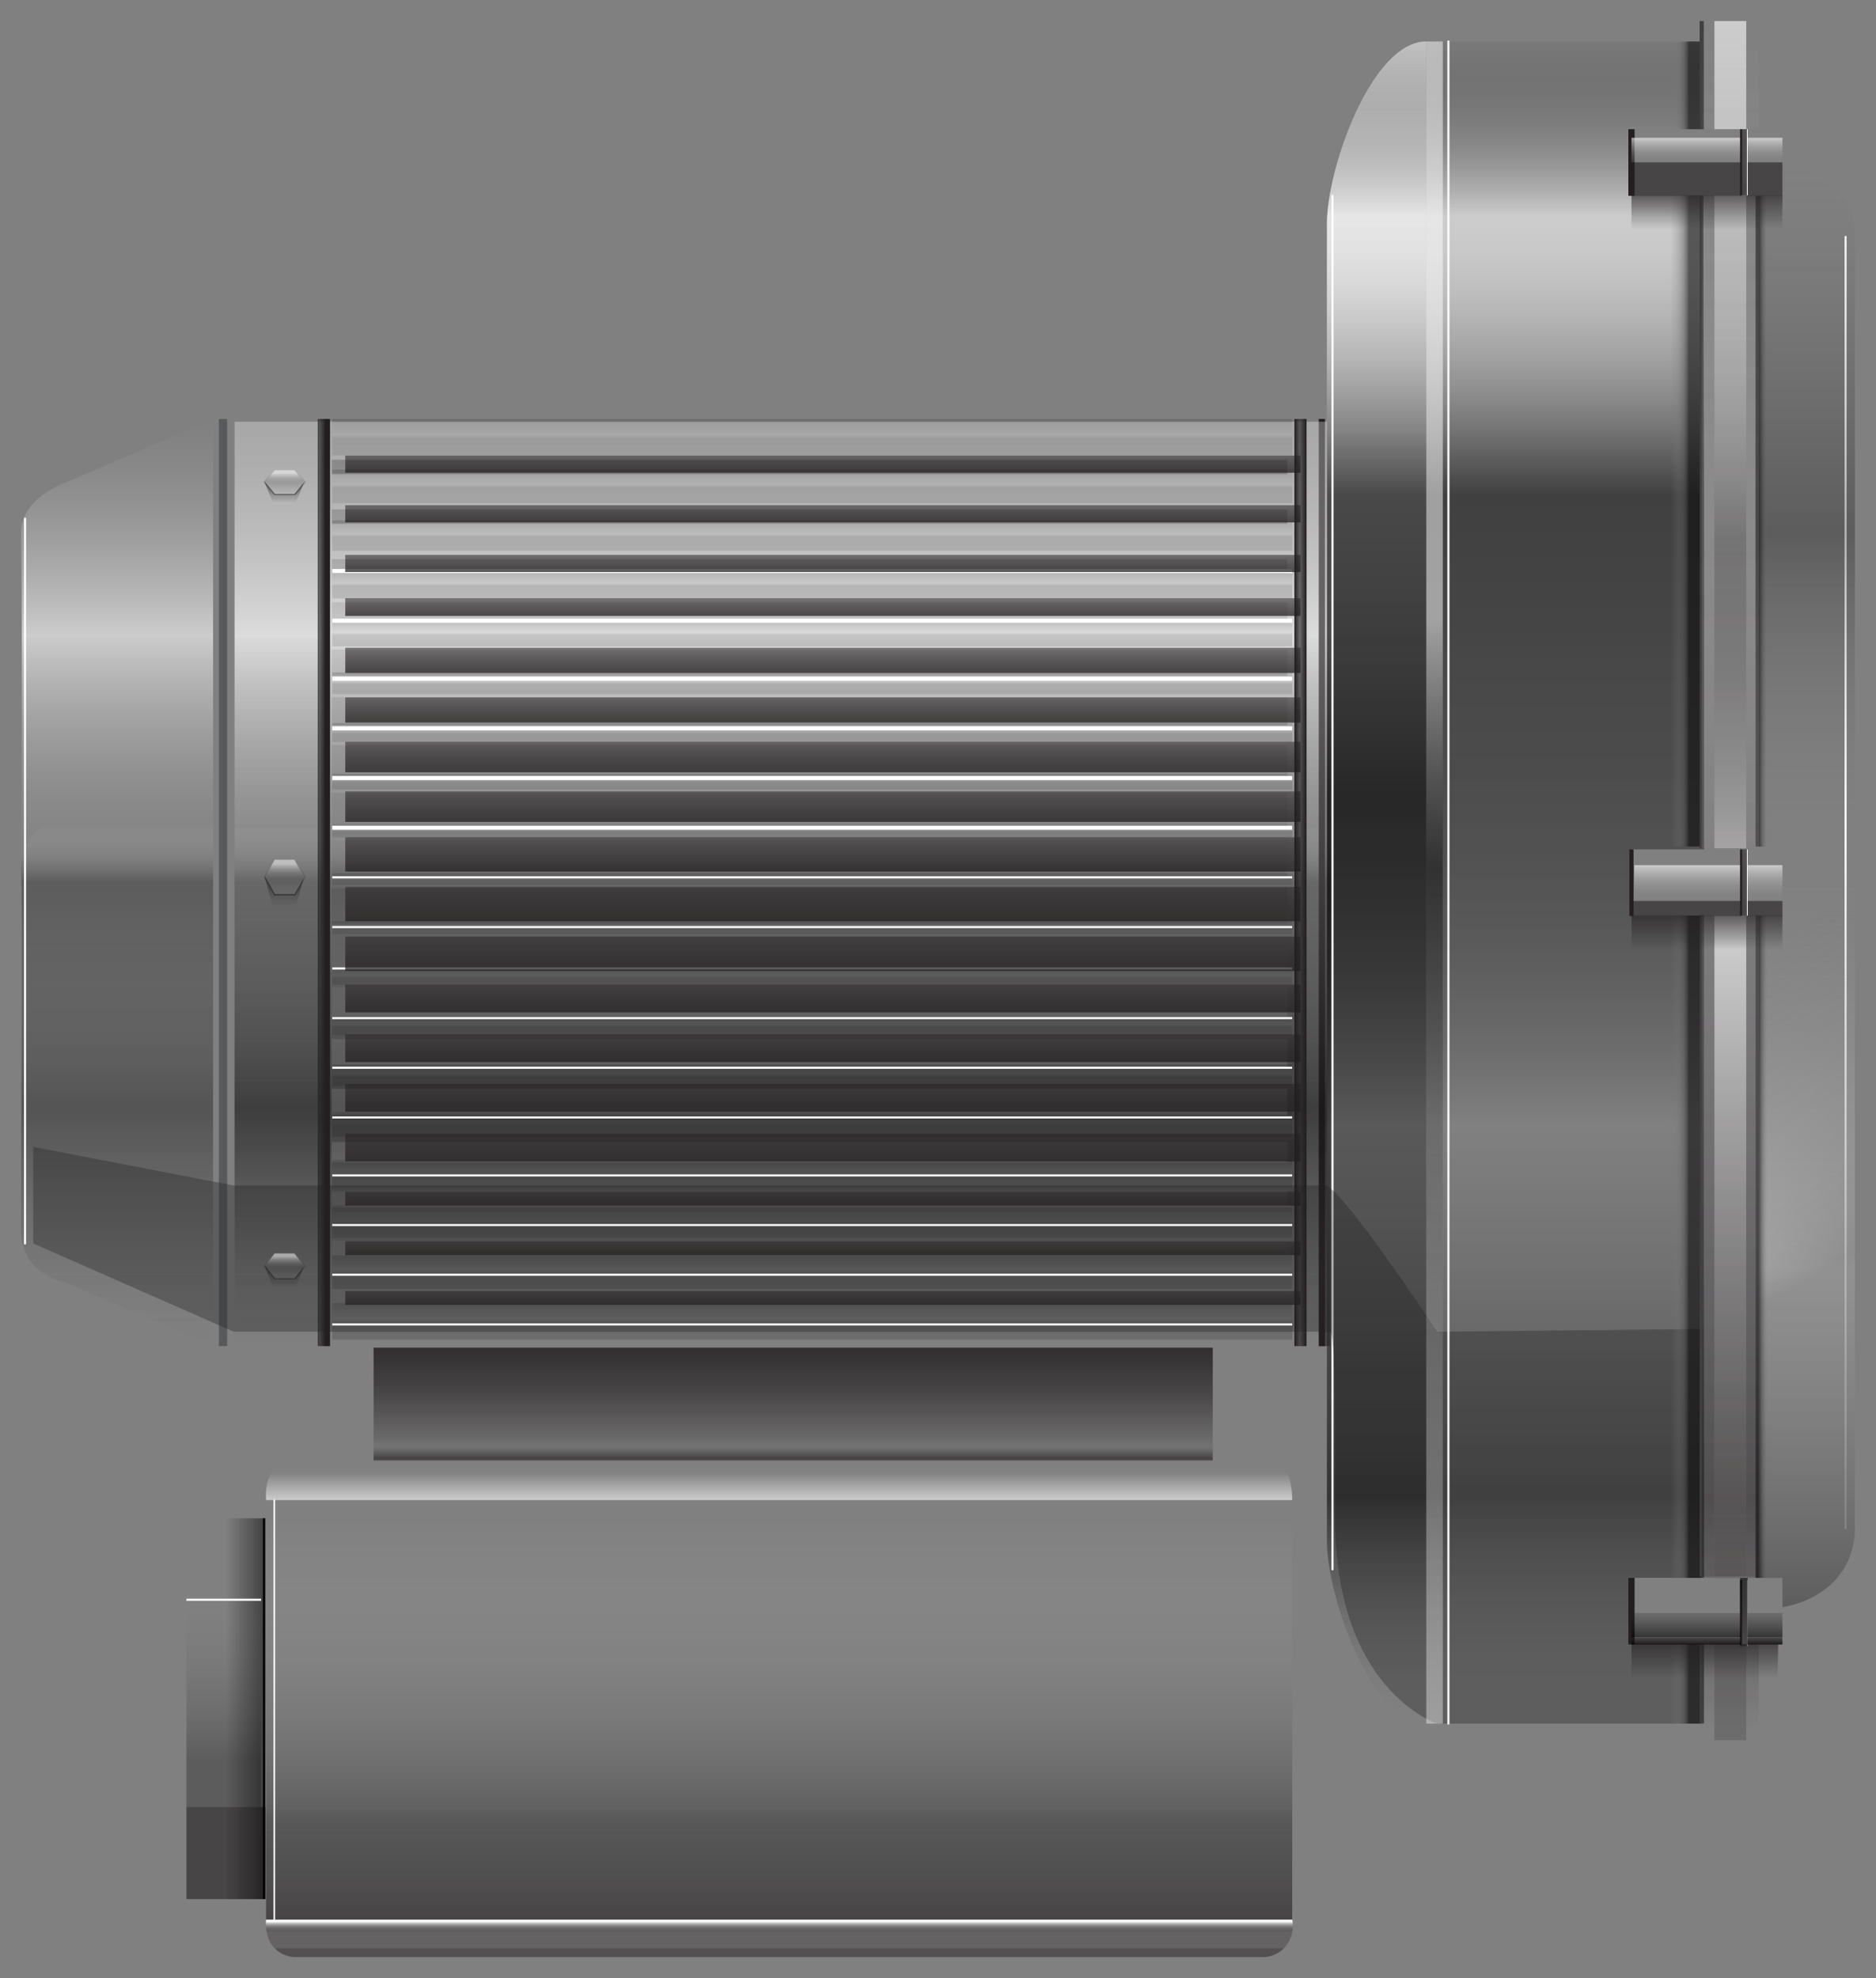 <svg version="1.2" baseProfile="tiny" id="EdgeSVG_vgUR0" x="0px" y="0px" width="66.791px" height="70.403px" viewBox="0 0 66.791 70.403" xmlns:xlink="http://www.w3.org/1999/xlink" xmlns="http://www.w3.org/2000/svg">
  <rect x="0" y="0" width="66.791" height="70.403" fill="#808080" stroke="none"/>
  <linearGradient id="SVGID_2_" gradientUnits="userSpaceOnUse" x1="27.739" y1="68.32" x2="27.739" y2="51.976">
    <stop offset="0.006" style="stop-color:#666666;stop-opacity:0.25"/>
    <stop offset="0.066" style="stop-color:#414141;stop-opacity:0.264"/>
    <stop offset="0.126" style="stop-color:#232323;stop-opacity:0.279"/>
    <stop offset="0.178" style="stop-color:#111111;stop-opacity:0.291"/>
    <stop offset="0.215" style="stop-color:#0A0A0A;stop-opacity:0.3"/>
    <stop offset="0.877" style="stop-color:#FFFFFF;stop-opacity:0"/>
  </linearGradient>
  <path fill="url(#SVGID_2_)" d="M9.473,53.063c0-0.599,0.458-1.088,1.02-1.088h34.494c0.561,0,1.02,0.489,1.02,1.088V68.32H9.473&#xD;&#xA;&#x9;&#x9;V53.063z"/>
  <linearGradient id="SVGID_3_" gradientUnits="userSpaceOnUse" x1="28.24" y1="47.968" x2="28.24" y2="51.976">
    <stop offset="0" style="stop-color:#231F20;stop-opacity:0.6"/>
    <stop offset="1" style="stop-color:#231F20;stop-opacity:0"/>
  </linearGradient>
  <rect x="13.302" y="47.968" fill="url(#SVGID_3_)" width="29.875" height="4.008"/>
  <linearGradient id="SVGID_4_" gradientUnits="userSpaceOnUse" x1="28.24" y1="47.968" x2="28.24" y2="51.976">
    <stop offset="0" style="stop-color:#231F20;stop-opacity:0.6"/>
    <stop offset="1" style="stop-color:#231F20;stop-opacity:0"/>
  </linearGradient>
  <rect x="13.302" y="47.968" fill="url(#SVGID_4_)" width="29.875" height="4.008"/>
  <linearGradient id="SVGID_5_" gradientUnits="userSpaceOnUse" x1="28.24" y1="47.968" x2="28.24" y2="51.976">
    <stop offset="0.883" style="stop-color:#231F20;stop-opacity:0"/>
    <stop offset="0.976" style="stop-color:#231F20;stop-opacity:0.6"/>
  </linearGradient>
  <rect x="13.302" y="47.968" fill="url(#SVGID_5_)" width="29.875" height="4.008"/>
  <linearGradient id="SVGID_6_" gradientUnits="userSpaceOnUse" x1="4.168" y1="47.91" x2="4.168" y2="14.911">
    <stop offset="0.006" style="stop-color:#666666;stop-opacity:0"/>
    <stop offset="0.079" style="stop-color:#414141;stop-opacity:0.086"/>
    <stop offset="0.151" style="stop-color:#232323;stop-opacity:0.173"/>
    <stop offset="0.213" style="stop-color:#111111;stop-opacity:0.247"/>
    <stop offset="0.258" style="stop-color:#0A0A0A;stop-opacity:0.3"/>
    <stop offset="0.46" style="stop-color:#7A7A7A;stop-opacity:0"/>
    <stop offset="0.509" style="stop-color:#898989;stop-opacity:0.096"/>
    <stop offset="0.603" style="stop-color:#AFAFAF;stop-opacity:0.279"/>
    <stop offset="0.73" style="stop-color:#ECECEC;stop-opacity:0.527"/>
    <stop offset="0.767" style="stop-color:#FFFFFF;stop-opacity:0.6"/>
    <stop offset="1" style="stop-color:#828282;stop-opacity:0.2"/>
  </linearGradient>
  <path fill="url(#SVGID_6_)" d="M0.751,19.036c-0.059-1.296,1.548-1.846,1.548-1.846l5.287-2.279V47.91l-5.287-2.28&#xD;&#xA;&#x9;&#x9;c0,0-1.552-0.255-1.548-1.846C0.755,42.194,0.81,20.333,0.751,19.036z"/>
  <line fill="none" stroke="#58595B" stroke-width="0.295" stroke-miterlimit="10" x1="7.94" y1="14.911" x2="7.94" y2="47.91"/>
  <linearGradient id="SVGID_7_" gradientUnits="userSpaceOnUse" x1="27.886" y1="47.91" x2="27.886" y2="14.911">
    <stop offset="0.006" style="stop-color:#666666;stop-opacity:0"/>
    <stop offset="0.079" style="stop-color:#414141;stop-opacity:0.086"/>
    <stop offset="0.151" style="stop-color:#232323;stop-opacity:0.173"/>
    <stop offset="0.213" style="stop-color:#111111;stop-opacity:0.247"/>
    <stop offset="0.258" style="stop-color:#0A0A0A;stop-opacity:0.3"/>
    <stop offset="0.46" style="stop-color:#7A7A7A;stop-opacity:0"/>
    <stop offset="0.509" style="stop-color:#898989;stop-opacity:0.096"/>
    <stop offset="0.603" style="stop-color:#AFAFAF;stop-opacity:0.279"/>
    <stop offset="0.73" style="stop-color:#ECECEC;stop-opacity:0.527"/>
    <stop offset="0.767" style="stop-color:#FFFFFF;stop-opacity:0.6"/>
    <stop offset="1" style="stop-color:#828282;stop-opacity:0.3"/>
  </linearGradient>
  <rect x="8.352" y="14.911" fill="url(#SVGID_7_)" width="39.068" height="32.999"/>
  <linearGradient id="SVGID_8_" gradientUnits="userSpaceOnUse" x1="4.168" y1="47.91" x2="4.168" y2="26.696">
    <stop offset="0.006" style="stop-color:#666666;stop-opacity:0"/>
    <stop offset="0.229" style="stop-color:#414141;stop-opacity:0.086"/>
    <stop offset="0.452" style="stop-color:#232323;stop-opacity:0.173"/>
    <stop offset="0.643" style="stop-color:#111111;stop-opacity:0.247"/>
    <stop offset="0.779" style="stop-color:#0A0A0A;stop-opacity:0.3"/>
    <stop offset="0.877" style="stop-color:#FFFFFF;stop-opacity:0"/>
  </linearGradient>
  <path fill="url(#SVGID_8_)" d="M0.751,30.821c-0.059-1.296,1.548-1.846,1.548-1.846l5.287-2.279V47.91l-5.287-2.28&#xD;&#xA;&#x9;&#x9;c0,0-1.552-0.255-1.548-1.846C0.755,42.194,0.81,32.117,0.751,30.821z"/>
  <linearGradient id="SVGID_9_" gradientUnits="userSpaceOnUse" x1="27.886" y1="47.91" x2="27.886" y2="26.696">
    <stop offset="0.006" style="stop-color:#666666;stop-opacity:0"/>
    <stop offset="0.229" style="stop-color:#414141;stop-opacity:0.086"/>
    <stop offset="0.452" style="stop-color:#232323;stop-opacity:0.173"/>
    <stop offset="0.643" style="stop-color:#111111;stop-opacity:0.247"/>
    <stop offset="0.779" style="stop-color:#0A0A0A;stop-opacity:0.3"/>
    <stop offset="0.877" style="stop-color:#FFFFFF;stop-opacity:0"/>
  </linearGradient>
  <rect x="8.352" y="26.696" fill="url(#SVGID_9_)" width="39.068" height="21.213"/>
  <linearGradient id="SVGID_10_" gradientUnits="userSpaceOnUse" x1="47.161" y1="47.91" x2="47.161" y2="14.911">
    <stop offset="0" style="stop-color:#231F20;stop-opacity:0.6"/>
    <stop offset="0.042" style="stop-color:#231F20;stop-opacity:0.575"/>
    <stop offset="1" style="stop-color:#231F20;stop-opacity:0"/>
  </linearGradient>
  <rect x="46.965" y="14.911" fill="url(#SVGID_10_)" width="0.392" height="32.999"/>
  <linearGradient id="SVGID_11_" gradientUnits="userSpaceOnUse" x1="8.043" y1="67.59" x2="8.043" y2="64.314">
    <stop offset="0" style="stop-color:#231F20;stop-opacity:0.6"/>
    <stop offset="0.09" style="stop-color:#231F20;stop-opacity:0.6"/>
    <stop offset="1" style="stop-color:#231F20;stop-opacity:0.6"/>
  </linearGradient>
  <rect x="6.637" y="64.313" fill="url(#SVGID_11_)" width="2.813" height="3.277"/>
  <linearGradient id="SVGID_12_" gradientUnits="userSpaceOnUse" x1="9.45" y1="60.813" x2="8.043" y2="60.813">
    <stop offset="0" style="stop-color:#000000;stop-opacity:0.5"/>
    <stop offset="1" style="stop-color:#000000;stop-opacity:0"/>
  </linearGradient>
  <rect x="8.043" y="54.037" fill="url(#SVGID_12_)" width="1.406" height="13.553"/>
  <linearGradient id="SVGID_13_" gradientUnits="userSpaceOnUse" x1="49.011" y1="61.344" x2="49.011" y2="1.476">
    <stop offset="0.006" style="stop-color:#666666;stop-opacity:0"/>
    <stop offset="0.029" style="stop-color:#606060;stop-opacity:0.071"/>
    <stop offset="0.06" style="stop-color:#4F4F4F;stop-opacity:0.167"/>
    <stop offset="0.095" style="stop-color:#323232;stop-opacity:0.277"/>
    <stop offset="0.134" style="stop-color:#0B0B0B;stop-opacity:0.397"/>
    <stop offset="0.135" style="stop-color:#0A0A0A;stop-opacity:0.4"/>
    <stop offset="0.552" style="stop-color:#000000;stop-opacity:0.5"/>
    <stop offset="0.605" style="stop-color:#383838;stop-opacity:0.512"/>
    <stop offset="0.661" style="stop-color:#6C6C6C;stop-opacity:0.524"/>
    <stop offset="0.718" style="stop-color:#999999;stop-opacity:0.537"/>
    <stop offset="0.775" style="stop-color:#BEBEBE;stop-opacity:0.55"/>
    <stop offset="0.832" style="stop-color:#DADADA;stop-opacity:0.562"/>
    <stop offset="0.889" style="stop-color:#EFEFEF;stop-opacity:0.575"/>
    <stop offset="0.945" style="stop-color:#FBFBFB;stop-opacity:0.588"/>
    <stop offset="1" style="stop-color:#FFFFFF;stop-opacity:0.6"/>
  </linearGradient>
  <path fill="url(#SVGID_13_)" d="M50.779,61.344c-1.953,0-3.536-4.529-3.536-6.481V7.958c0-1.953,1.583-6.482,3.536-6.482V61.344z"/>
  <linearGradient id="SVGID_14_" gradientUnits="userSpaceOnUse" x1="27.747" y1="69.653" x2="27.747" y2="68.32">
    <stop offset="0.209" style="stop-color:#231F20;stop-opacity:0.5"/>
    <stop offset="0.212" style="stop-color:#231F20;stop-opacity:0.482"/>
    <stop offset="0.252" style="stop-color:#231F20;stop-opacity:0.3"/>
    <stop offset="0.288" style="stop-color:#231F20;stop-opacity:0.3"/>
    <stop offset="0.656" style="stop-color:#231F20;stop-opacity:0.3"/>
    <stop offset="0.685" style="stop-color:#2A2627;stop-opacity:0.367"/>
    <stop offset="0.726" style="stop-color:#3D393A;stop-opacity:0.465"/>
    <stop offset="0.775" style="stop-color:#5C595A;stop-opacity:0.582"/>
    <stop offset="0.83" style="stop-color:#878585;stop-opacity:0.712"/>
    <stop offset="0.889" style="stop-color:#BEBDBD;stop-opacity:0.854"/>
    <stop offset="0.951" style="stop-color:#FFFFFF"/>
  </linearGradient>
  <path fill="url(#SVGID_14_)" d="M45.009,69.653H10.533c0,0-0.494,0.024-0.821-0.391c-0.314-0.398-0.239-0.942-0.239-0.942h36.533&#xD;&#xA;&#x9;&#x9;c0,0,0.099,0.357-0.115,0.769C45.597,69.653,45.004,69.653,45.009,69.653z"/>
  <linearGradient id="SVGID_15_" gradientUnits="userSpaceOnUse" x1="27.739" y1="68.32" x2="27.739" y2="64.314">
    <stop offset="0" style="stop-color:#231F20;stop-opacity:0.6"/>
    <stop offset="1" style="stop-color:#231F20;stop-opacity:0"/>
  </linearGradient>
  <rect x="9.472" y="64.313" fill="url(#SVGID_15_)" width="36.534" height="4.006"/>
  <linearGradient id="SVGID_16_" gradientUnits="userSpaceOnUse" x1="27.736" y1="53.389" x2="27.736" y2="52.386">
    <stop offset="0" style="stop-color:#FFFFFF;stop-opacity:0.6"/>
    <stop offset="1" style="stop-color:#FFFFFF;stop-opacity:0"/>
  </linearGradient>
  <path fill="url(#SVGID_16_)" d="M46.006,53.389H9.473c-0.053-0.723,0.224-1.003,0.224-1.003h36.086&#xD;&#xA;&#x9;&#x9;C45.783,52.386,46.006,52.615,46.006,53.389z"/>
  <linearGradient id="SVGID_17_" gradientUnits="userSpaceOnUse" x1="7.966" y1="64.314" x2="7.966" y2="57.226">
    <stop offset="0.239" style="stop-color:#0A0A0A;stop-opacity:0.3"/>
    <stop offset="1" style="stop-color:#666666;stop-opacity:0"/>
  </linearGradient>
  <rect x="6.637" y="57.226" fill="url(#SVGID_17_)" width="2.657" height="7.088"/>
  <line fill="none" stroke="#000000" stroke-width="0.074" stroke-miterlimit="10" x1="9.398" y1="54.037" x2="9.398" y2="67.59"/>
  <linearGradient id="SVGID_18_" gradientUnits="userSpaceOnUse" x1="53.956" y1="61.344" x2="53.956" y2="1.476">
    <stop offset="0.006" style="stop-color:#666666;stop-opacity:0"/>
    <stop offset="0.029" style="stop-color:#606060;stop-opacity:0.071"/>
    <stop offset="0.06" style="stop-color:#4F4F4F;stop-opacity:0.167"/>
    <stop offset="0.095" style="stop-color:#323232;stop-opacity:0.277"/>
    <stop offset="0.134" style="stop-color:#0B0B0B;stop-opacity:0.397"/>
    <stop offset="0.135" style="stop-color:#0A0A0A;stop-opacity:0.4"/>
    <stop offset="0.356" style="stop-color:#828282;stop-opacity:0.3"/>
    <stop offset="0.363" style="stop-color:#767676;stop-opacity:0.304"/>
    <stop offset="0.385" style="stop-color:#575757;stop-opacity:0.316"/>
    <stop offset="0.41" style="stop-color:#3B3B3B;stop-opacity:0.329"/>
    <stop offset="0.439" style="stop-color:#252525;stop-opacity:0.344"/>
    <stop offset="0.472" style="stop-color:#141414;stop-opacity:0.362"/>
    <stop offset="0.513" style="stop-color:#090909;stop-opacity:0.384"/>
    <stop offset="0.57" style="stop-color:#020202;stop-opacity:0.415"/>
    <stop offset="0.73" style="stop-color:#000000;stop-opacity:0.5"/>
    <stop offset="0.75" style="stop-color:#383838;stop-opacity:0.512"/>
    <stop offset="0.77" style="stop-color:#6C6C6C;stop-opacity:0.524"/>
    <stop offset="0.791" style="stop-color:#999999;stop-opacity:0.537"/>
    <stop offset="0.813" style="stop-color:#BEBEBE;stop-opacity:0.55"/>
    <stop offset="0.834" style="stop-color:#DADADA;stop-opacity:0.562"/>
    <stop offset="0.855" style="stop-color:#EFEFEF;stop-opacity:0.575"/>
    <stop offset="0.875" style="stop-color:#FBFBFB;stop-opacity:0.588"/>
    <stop offset="0.896" style="stop-color:#FFFFFF;stop-opacity:0.6"/>
    <stop offset="1" style="stop-color:#000000;stop-opacity:0.05"/>
  </linearGradient>
  <path fill="url(#SVGID_18_)" d="M58.085,58.516v-2.358h2.583V32.589h-2.583v-2.358h2.583V6.957h-2.583V4.599h2.583V1.633&#xD;&#xA;&#x9;&#x9;c-0.505-0.117-1.083-0.157-1.699-0.157h-8.19c-1.953,0-3.536,4.529-3.536,6.482v46.904c0,1.953,1.583,6.481,3.536,6.481h8.19&#xD;&#xA;&#x9;&#x9;c0.616,0,1.194-0.069,1.699-0.227v-2.601H58.085z"/>
  <line fill="none" stroke="#FFFFFF" stroke-width="0.074" stroke-miterlimit="10" x1="6.637" y1="56.935" x2="9.294" y2="56.935"/>
  <line fill="none" stroke="#FFFFFF" stroke-width="0.074" stroke-linecap="round" stroke-miterlimit="10" x1="0.891" y1="44.256" x2="0.891" y2="18.458"/>
  <line fill="none" stroke="#FFFFFF" stroke-width="0.074" stroke-linecap="round" stroke-miterlimit="10" x1="47.442" y1="55.853" x2="47.442" y2="6.968"/>
  <path fill="#FFFFFF" d="M65.708,54.426c-0.019,0-0.035-0.015-0.035-0.036V8.429c0-0.02,0.017-0.036,0.035-0.036&#xD;&#xA;&#x9;&#x9;c0.021,0,0.036,0.016,0.036,0.036v45.961C65.745,54.411,65.729,54.426,65.708,54.426z"/>
  <line fill="none" stroke="#FFFFFF" stroke-width="0.056" stroke-linecap="round" stroke-miterlimit="10" x1="9.766" y1="68.32" x2="9.766" y2="53.389"/>
  <linearGradient id="SVGID_19_" gradientUnits="userSpaceOnUse" x1="1.185" y1="51.081" x2="60.669" y2="51.081">
    <stop offset="0" style="stop-color:#231F20;stop-opacity:0.1"/>
    <stop offset="0.09" style="stop-color:#231F20;stop-opacity:0.1"/>
    <stop offset="1" style="stop-color:#231F20;stop-opacity:0.1"/>
  </linearGradient>
  <path fill="url(#SVGID_19_)" d="M58.085,58.516v-2.358h2.583V47.3l-9.505,0.098c0,0-3.42-5.205-3.994-5.205&#xD;&#xA;&#x9;&#x9;c-5.142,0-37.284,0-38.845,0l-7.139-1.375v3.437l7.139,3.143c1.845,0,33.71,0,39.039,0c0.225,0,0.176,6.521,0.176,6.521&#xD;&#xA;&#x9;&#x9;c-0.062,6.229,3.624,7.424,3.624,7.424h9.505v-2.828H58.085z"/>
  <linearGradient id="SVGID_20_" gradientUnits="userSpaceOnUse" x1="1.185" y1="51.081" x2="60.669" y2="51.081">
    <stop offset="0" style="stop-color:#231F20;stop-opacity:0.1"/>
    <stop offset="0.09" style="stop-color:#231F20;stop-opacity:0.1"/>
    <stop offset="1" style="stop-color:#231F20;stop-opacity:0.1"/>
  </linearGradient>
  <path fill="url(#SVGID_20_)" d="M58.085,58.516v-2.358h2.583V47.3l-9.505,0.098c0,0-3.42-5.205-3.994-5.205&#xD;&#xA;&#x9;&#x9;c-5.142,0-37.284,0-38.845,0l-7.139-1.375v3.437l7.139,3.143c1.845,0,33.71,0,39.039,0c0.225,0,0.176,6.521,0.176,6.521&#xD;&#xA;&#x9;&#x9;c-0.062,6.229,3.624,7.424,3.624,7.424h9.505v-2.828H58.085z"/>
  <linearGradient id="SVGID_21_" gradientUnits="userSpaceOnUse" x1="1.185" y1="51.081" x2="60.669" y2="51.081">
    <stop offset="0" style="stop-color:#231F20;stop-opacity:0.1"/>
    <stop offset="0.09" style="stop-color:#231F20;stop-opacity:0.1"/>
    <stop offset="1" style="stop-color:#231F20;stop-opacity:0.1"/>
  </linearGradient>
  <path fill="url(#SVGID_21_)" d="M58.085,58.516v-2.358h2.583V47.3l-9.505,0.098c0,0-3.42-5.205-3.994-5.205&#xD;&#xA;&#x9;&#x9;c-5.142,0-37.284,0-38.845,0l-7.139-1.375v3.437l7.139,3.143c1.845,0,33.71,0,39.039,0c0.225,0,0.176,6.521,0.176,6.521&#xD;&#xA;&#x9;&#x9;c-0.062,6.229,3.624,7.424,3.624,7.424h9.505v-2.828H58.085z"/>
  <linearGradient id="SVGID_22_" gradientUnits="userSpaceOnUse" x1="1.185" y1="51.081" x2="60.669" y2="51.081">
    <stop offset="0" style="stop-color:#231F20;stop-opacity:0.1"/>
    <stop offset="1" style="stop-color:#231F20;stop-opacity:0.1"/>
  </linearGradient>
  <path fill="url(#SVGID_22_)" d="M58.085,58.516v-2.358h2.583V47.3l-9.505,0.098c0,0-3.42-5.205-3.994-5.205&#xD;&#xA;&#x9;&#x9;c-5.142,0-37.284,0-38.845,0l-7.139-1.375v3.437l7.139,3.143c1.845,0,33.71,0,39.039,0c0.225,0,0.176,6.521,0.176,6.521&#xD;&#xA;&#x9;&#x9;c-0.062,6.229,3.624,7.424,3.624,7.424h9.505v-2.828H58.085z"/>
  <linearGradient id="SVGID_23_" gradientUnits="userSpaceOnUse" x1="64.273" y1="5.686" x2="64.273" y2="57.201">
    <stop offset="0.006" style="stop-color:#666666;stop-opacity:0"/>
    <stop offset="0.079" style="stop-color:#414141;stop-opacity:0.086"/>
    <stop offset="0.151" style="stop-color:#232323;stop-opacity:0.173"/>
    <stop offset="0.213" style="stop-color:#111111;stop-opacity:0.247"/>
    <stop offset="0.258" style="stop-color:#0A0A0A;stop-opacity:0.3"/>
    <stop offset="0.46" style="stop-color:#7A7A7A;stop-opacity:0"/>
    <stop offset="0.509" style="stop-color:#898989;stop-opacity:0.096"/>
    <stop offset="0.603" style="stop-color:#AFAFAF;stop-opacity:0.279"/>
    <stop offset="0.73" style="stop-color:#ECECEC;stop-opacity:0.527"/>
    <stop offset="0.767" style="stop-color:#FFFFFF;stop-opacity:0.6"/>
    <stop offset="1" style="stop-color:#828282;stop-opacity:0.8"/>
  </linearGradient>
  <path fill="url(#SVGID_23_)" d="M63.46,5.687v1.27h-0.956v23.275h0.956v2.358h-0.956v23.569h0.956v1.042&#xD;&#xA;&#x9;&#x9;c1.392-0.296,2.58-1.181,2.58-2.811c0-2.475,0-43.388,0-45.961C66.041,6.735,64.507,5.995,63.46,5.687z"/>
  <linearGradient id="SVGID_24_" gradientUnits="userSpaceOnUse" x1="75.112" y1="50.737" x2="52.691" y2="11.904">
    <stop offset="0.221" style="stop-color:#0A0A0A;stop-opacity:0.3"/>
    <stop offset="0.225" style="stop-color:#0F0F0F;stop-opacity:0.295"/>
    <stop offset="0.253" style="stop-color:#303030;stop-opacity:0.261"/>
    <stop offset="0.284" style="stop-color:#4B4B4B;stop-opacity:0.223"/>
    <stop offset="0.317" style="stop-color:#606060;stop-opacity:0.182"/>
    <stop offset="0.354" style="stop-color:#6F6F6F;stop-opacity:0.137"/>
    <stop offset="0.398" style="stop-color:#787878;stop-opacity:0.083"/>
    <stop offset="0.466" style="stop-color:#7A7A7A;stop-opacity:0"/>
  </linearGradient>
  <path fill="url(#SVGID_24_)" d="M63.46,5.687v1.27h-0.956v23.275h0.956v2.358h-0.956v23.569h0.956v1.042&#xD;&#xA;&#x9;&#x9;c1.354-0.239,2.58-1.181,2.58-2.811c0-2.475,0-43.388,0-45.961C66.041,6.735,64.507,5.995,63.46,5.687z"/>
  <linearGradient id="SVGID_25_" gradientUnits="userSpaceOnUse" x1="62.958" y1="18.548" x2="62.504" y2="18.548">
    <stop offset="0.049" style="stop-color:#7A7A7A;stop-opacity:0"/>
    <stop offset="0.546" style="stop-color:#0A0A0A;stop-opacity:0.3"/>
    <stop offset="0.779" style="stop-color:#0A0A0A;stop-opacity:0.6"/>
  </linearGradient>
  <rect x="62.504" y="6.968" fill="url(#SVGID_25_)" width="0.453" height="23.161"/>
  <linearGradient id="SVGID_26_" gradientUnits="userSpaceOnUse" x1="62.958" y1="44.371" x2="62.504" y2="44.371">
    <stop offset="0.049" style="stop-color:#7A7A7A;stop-opacity:0"/>
    <stop offset="0.546" style="stop-color:#0A0A0A;stop-opacity:0.3"/>
    <stop offset="0.779" style="stop-color:#0A0A0A;stop-opacity:0.6"/>
  </linearGradient>
  <rect x="62.504" y="32.584" fill="url(#SVGID_26_)" width="0.453" height="23.574"/>
  <linearGradient id="SVGID_27_" gradientUnits="userSpaceOnUse" x1="51.073" y1="61.344" x2="51.073" y2="1.476">
    <stop offset="0" style="stop-color:#FFFFFF;stop-opacity:0.4"/>
    <stop offset="0.509" style="stop-color:#000000;stop-opacity:0.4"/>
    <stop offset="0.656" style="stop-color:#FFFFFF;stop-opacity:0.5"/>
  </linearGradient>
  <rect x="50.779" y="1.476" fill="url(#SVGID_27_)" width="0.589" height="59.868"/>
  <line fill="none" stroke="#FFFFFF" stroke-width="0.074" stroke-linecap="round" stroke-miterlimit="10" x1="51.567" y1="61.344" x2="51.567" y2="1.476"/>
  <line fill="none" stroke="#231F20" stroke-width="0.221" stroke-miterlimit="10" x1="47.062" y1="14.911" x2="47.062" y2="47.91"/>
  <linearGradient id="SVGID_28_" gradientUnits="userSpaceOnUse" x1="28.917" y1="31.498" x2="28.917" y2="31.089">
    <stop offset="0.46" style="stop-color:#231F20;stop-opacity:0.2"/>
    <stop offset="0.469" style="stop-color:#231F20;stop-opacity:0.182"/>
    <stop offset="0.558" style="stop-color:#231F20;stop-opacity:0"/>
    <stop offset="1" style="stop-color:#231F20;stop-opacity:0.2"/>
  </linearGradient>
  <polygon fill="url(#SVGID_28_)" points="11.829,31.151 11.829,31.436 11.829,31.498 46.006,31.498 46.006,31.436 46.006,31.151 &#xD;&#xA;&#x9;&#x9;46.006,31.089 11.829,31.089 &#x9;"/>
  <linearGradient id="SVGID_29_" gradientUnits="userSpaceOnUse" x1="28.917" y1="33.24" x2="28.917" y2="32.789">
    <stop offset="0.46" style="stop-color:#231F20;stop-opacity:0.2"/>
    <stop offset="0.469" style="stop-color:#231F20;stop-opacity:0.182"/>
    <stop offset="0.558" style="stop-color:#231F20;stop-opacity:0"/>
    <stop offset="1" style="stop-color:#231F20;stop-opacity:0.2"/>
  </linearGradient>
  <rect x="11.829" y="32.789" fill="url(#SVGID_29_)" width="34.177" height="0.452"/>
  <linearGradient id="SVGID_30_" gradientUnits="userSpaceOnUse" x1="28.917" y1="35.045" x2="28.917" y2="34.487">
    <stop offset="0.46" style="stop-color:#231F20;stop-opacity:0.2"/>
    <stop offset="0.469" style="stop-color:#231F20;stop-opacity:0.182"/>
    <stop offset="0.558" style="stop-color:#231F20;stop-opacity:0"/>
    <stop offset="1" style="stop-color:#231F20;stop-opacity:0.2"/>
  </linearGradient>
  <rect x="11.829" y="34.487" fill="url(#SVGID_30_)" width="34.177" height="0.558"/>
  <linearGradient id="SVGID_31_" gradientUnits="userSpaceOnUse" x1="28.917" y1="36.85" x2="28.917" y2="36.187">
    <stop offset="0.46" style="stop-color:#231F20;stop-opacity:0.2"/>
    <stop offset="0.469" style="stop-color:#231F20;stop-opacity:0.182"/>
    <stop offset="0.558" style="stop-color:#231F20;stop-opacity:0"/>
    <stop offset="1" style="stop-color:#231F20;stop-opacity:0.2"/>
  </linearGradient>
  <rect x="11.829" y="36.187" fill="url(#SVGID_31_)" width="34.177" height="0.663"/>
  <linearGradient id="SVGID_32_" gradientUnits="userSpaceOnUse" x1="28.917" y1="38.654" x2="28.917" y2="37.886">
    <stop offset="0.46" style="stop-color:#231F20;stop-opacity:0.2"/>
    <stop offset="0.469" style="stop-color:#231F20;stop-opacity:0.182"/>
    <stop offset="0.558" style="stop-color:#231F20;stop-opacity:0"/>
    <stop offset="1" style="stop-color:#231F20;stop-opacity:0.2"/>
  </linearGradient>
  <rect x="11.829" y="37.886" fill="url(#SVGID_32_)" width="34.177" height="0.769"/>
  <linearGradient id="SVGID_33_" gradientUnits="userSpaceOnUse" x1="28.917" y1="40.459" x2="28.917" y2="39.584">
    <stop offset="0.46" style="stop-color:#231F20;stop-opacity:0.2"/>
    <stop offset="0.469" style="stop-color:#231F20;stop-opacity:0.182"/>
    <stop offset="0.558" style="stop-color:#231F20;stop-opacity:0"/>
    <stop offset="1" style="stop-color:#231F20;stop-opacity:0.2"/>
  </linearGradient>
  <rect x="11.829" y="39.584" fill="url(#SVGID_33_)" width="34.177" height="0.875"/>
  <linearGradient id="SVGID_34_" gradientUnits="userSpaceOnUse" x1="28.917" y1="42.263" x2="28.917" y2="41.284">
    <stop offset="0.46" style="stop-color:#231F20;stop-opacity:0.2"/>
    <stop offset="0.469" style="stop-color:#231F20;stop-opacity:0.182"/>
    <stop offset="0.558" style="stop-color:#231F20;stop-opacity:0"/>
    <stop offset="1" style="stop-color:#231F20;stop-opacity:0.2"/>
  </linearGradient>
  <rect x="11.829" y="41.284" fill="url(#SVGID_34_)" width="34.177" height="0.979"/>
  <linearGradient id="SVGID_35_" gradientUnits="userSpaceOnUse" x1="28.917" y1="44.068" x2="28.917" y2="42.982">
    <stop offset="0.46" style="stop-color:#231F20;stop-opacity:0.2"/>
    <stop offset="0.469" style="stop-color:#231F20;stop-opacity:0.182"/>
    <stop offset="0.558" style="stop-color:#231F20;stop-opacity:0"/>
    <stop offset="1" style="stop-color:#231F20;stop-opacity:0.2"/>
  </linearGradient>
  <rect x="11.829" y="42.982" fill="url(#SVGID_35_)" width="34.177" height="1.085"/>
  <linearGradient id="SVGID_36_" gradientUnits="userSpaceOnUse" x1="28.917" y1="45.873" x2="28.917" y2="44.683">
    <stop offset="0.46" style="stop-color:#231F20;stop-opacity:0.2"/>
    <stop offset="0.469" style="stop-color:#231F20;stop-opacity:0.182"/>
    <stop offset="0.558" style="stop-color:#231F20;stop-opacity:0"/>
    <stop offset="1" style="stop-color:#231F20;stop-opacity:0.2"/>
  </linearGradient>
  <rect x="11.829" y="44.683" fill="url(#SVGID_36_)" width="34.177" height="1.19"/>
  <linearGradient id="SVGID_37_" gradientUnits="userSpaceOnUse" x1="28.917" y1="47.677" x2="28.917" y2="46.381">
    <stop offset="0.46" style="stop-color:#231F20;stop-opacity:0.2"/>
    <stop offset="0.469" style="stop-color:#231F20;stop-opacity:0.182"/>
    <stop offset="0.558" style="stop-color:#231F20;stop-opacity:0"/>
    <stop offset="1" style="stop-color:#231F20;stop-opacity:0.2"/>
  </linearGradient>
  <rect x="11.829" y="46.381" fill="url(#SVGID_37_)" width="34.177" height="1.295"/>
  <linearGradient id="SVGID_38_" gradientUnits="userSpaceOnUse" x1="28.917" y1="29.799" x2="28.917" y2="29.347">
    <stop offset="0.46" style="stop-color:#231F20;stop-opacity:0.2"/>
    <stop offset="0.469" style="stop-color:#231F20;stop-opacity:0.182"/>
    <stop offset="0.558" style="stop-color:#231F20;stop-opacity:0"/>
    <stop offset="1" style="stop-color:#231F20;stop-opacity:0.2"/>
  </linearGradient>
  <rect x="11.829" y="29.347" fill="url(#SVGID_38_)" width="34.177" height="0.453"/>
  <linearGradient id="SVGID_39_" gradientUnits="userSpaceOnUse" x1="28.917" y1="28.1" x2="28.917" y2="27.543">
    <stop offset="0.46" style="stop-color:#231F20;stop-opacity:0.2"/>
    <stop offset="0.469" style="stop-color:#231F20;stop-opacity:0.182"/>
    <stop offset="0.558" style="stop-color:#231F20;stop-opacity:0"/>
    <stop offset="1" style="stop-color:#231F20;stop-opacity:0.2"/>
  </linearGradient>
  <rect x="11.829" y="27.542" fill="url(#SVGID_39_)" width="34.177" height="0.558"/>
  <linearGradient id="SVGID_40_" gradientUnits="userSpaceOnUse" x1="28.917" y1="26.401" x2="28.917" y2="25.738">
    <stop offset="0.46" style="stop-color:#231F20;stop-opacity:0.2"/>
    <stop offset="0.469" style="stop-color:#231F20;stop-opacity:0.182"/>
    <stop offset="0.558" style="stop-color:#231F20;stop-opacity:0"/>
    <stop offset="1" style="stop-color:#231F20;stop-opacity:0.2"/>
  </linearGradient>
  <rect x="11.829" y="25.738" fill="url(#SVGID_40_)" width="34.177" height="0.664"/>
  <linearGradient id="SVGID_41_" gradientUnits="userSpaceOnUse" x1="28.917" y1="24.702" x2="28.917" y2="23.934">
    <stop offset="0.46" style="stop-color:#231F20;stop-opacity:0.2"/>
    <stop offset="0.469" style="stop-color:#231F20;stop-opacity:0.182"/>
    <stop offset="0.558" style="stop-color:#231F20;stop-opacity:0"/>
    <stop offset="1" style="stop-color:#231F20;stop-opacity:0.2"/>
  </linearGradient>
  <rect x="11.829" y="23.934" fill="url(#SVGID_41_)" width="34.177" height="0.769"/>
  <linearGradient id="SVGID_42_" gradientUnits="userSpaceOnUse" x1="28.917" y1="23.003" x2="28.917" y2="22.129">
    <stop offset="0.46" style="stop-color:#231F20;stop-opacity:0.2"/>
    <stop offset="0.469" style="stop-color:#231F20;stop-opacity:0.182"/>
    <stop offset="0.558" style="stop-color:#231F20;stop-opacity:0"/>
    <stop offset="1" style="stop-color:#231F20;stop-opacity:0.2"/>
  </linearGradient>
  <rect x="11.829" y="22.129" fill="url(#SVGID_42_)" width="34.177" height="0.874"/>
  <linearGradient id="SVGID_43_" gradientUnits="userSpaceOnUse" x1="28.917" y1="21.304" x2="28.917" y2="20.325">
    <stop offset="0.46" style="stop-color:#231F20;stop-opacity:0.2"/>
    <stop offset="0.469" style="stop-color:#231F20;stop-opacity:0.182"/>
    <stop offset="0.558" style="stop-color:#231F20;stop-opacity:0"/>
    <stop offset="1" style="stop-color:#231F20;stop-opacity:0.2"/>
  </linearGradient>
  <rect x="11.829" y="20.325" fill="url(#SVGID_43_)" width="34.177" height="0.979"/>
  <linearGradient id="SVGID_44_" gradientUnits="userSpaceOnUse" x1="28.917" y1="19.605" x2="28.917" y2="18.52">
    <stop offset="0.46" style="stop-color:#231F20;stop-opacity:0.2"/>
    <stop offset="0.469" style="stop-color:#231F20;stop-opacity:0.182"/>
    <stop offset="0.558" style="stop-color:#231F20;stop-opacity:0"/>
    <stop offset="1" style="stop-color:#231F20;stop-opacity:0.2"/>
  </linearGradient>
  <rect x="11.829" y="18.52" fill="url(#SVGID_44_)" width="34.177" height="1.084"/>
  <linearGradient id="SVGID_45_" gradientUnits="userSpaceOnUse" x1="28.917" y1="17.905" x2="28.917" y2="16.715">
    <stop offset="0.46" style="stop-color:#231F20;stop-opacity:0.2"/>
    <stop offset="0.469" style="stop-color:#231F20;stop-opacity:0.182"/>
    <stop offset="0.558" style="stop-color:#231F20;stop-opacity:0"/>
    <stop offset="1" style="stop-color:#231F20;stop-opacity:0.2"/>
  </linearGradient>
  <rect x="11.829" y="16.715" fill="url(#SVGID_45_)" width="34.177" height="1.19"/>
  <linearGradient id="SVGID_46_" gradientUnits="userSpaceOnUse" x1="28.917" y1="16.206" x2="28.917" y2="14.911">
    <stop offset="0.46" style="stop-color:#231F20;stop-opacity:0.2"/>
    <stop offset="0.469" style="stop-color:#231F20;stop-opacity:0.182"/>
    <stop offset="0.558" style="stop-color:#231F20;stop-opacity:0"/>
    <stop offset="1" style="stop-color:#231F20;stop-opacity:0.2"/>
  </linearGradient>
  <rect x="11.829" y="14.911" fill="url(#SVGID_46_)" width="34.177" height="1.295"/>
  <linearGradient id="SVGID_47_" gradientUnits="userSpaceOnUse" x1="27.798" y1="48.008" x2="27.798" y2="15.01">
    <stop offset="0.006" style="stop-color:#666666;stop-opacity:0"/>
    <stop offset="0.079" style="stop-color:#414141;stop-opacity:0.086"/>
    <stop offset="0.151" style="stop-color:#232323;stop-opacity:0.173"/>
    <stop offset="0.213" style="stop-color:#111111;stop-opacity:0.247"/>
    <stop offset="0.258" style="stop-color:#0A0A0A;stop-opacity:0.3"/>
    <stop offset="0.767" style="stop-color:#FFFFFF;stop-opacity:0.3"/>
  </linearGradient>
  <path fill="url(#SVGID_47_)" d="M8.353,15.01v32.999h38.891V15.01H8.353z M45.835,46.44H11.813v-0.509h34.021V46.44z&#xD;&#xA;&#x9;&#x9; M45.835,44.673H11.813v-0.509h34.021V44.673z M45.835,42.905H11.813v-0.509h34.021V42.905z M45.835,41.367H11.813v-0.722h34.021&#xD;&#xA;&#x9;&#x9;V41.367z M45.835,39.684H11.813v-0.931h34.021V39.684z M45.835,37.984H11.813v-0.999h34.021V37.984z M45.835,36.286H11.813v-1.142&#xD;&#xA;&#x9;&#x9;h34.021V36.286z M45.835,34.587H11.813v-1.21h34.021V34.587z M45.835,32.887H11.813v-1.278h34.021V32.887z M45.835,31.194H11.813&#xD;&#xA;&#x9;&#x9;v-1.279h34.022V31.194z M45.835,29.426H11.813v-1.21h34.022V29.426z M45.835,27.659H11.813v-1.142h34.022V27.659z M45.835,25.817&#xD;&#xA;&#x9;&#x9;H11.813v-0.999h34.022V25.817z M45.835,24.05H11.813v-0.931h34.022V24.05z M45.835,22.158H11.813v-0.722h34.022V22.158z&#xD;&#xA;&#x9;&#x9; M45.835,20.407H11.813v-0.509h34.022V20.407z M45.835,18.639H11.813V18.13h34.022V18.639z M45.835,16.872H11.813v-0.509h34.022&#xD;&#xA;&#x9;&#x9;V16.872z"/>
  <line fill="none" stroke="#FFFFFF" stroke-width="0.147" stroke-miterlimit="10" x1="11.829" y1="20.325" x2="46.006" y2="20.325"/>
  <line fill="none" stroke="#FFFFFF" stroke-width="0.147" stroke-miterlimit="10" x1="11.829" y1="22.092" x2="46.006" y2="22.092"/>
  <line fill="none" stroke="#FFFFFF" stroke-width="0.147" stroke-miterlimit="10" x1="11.829" y1="24.155" x2="46.006" y2="24.155"/>
  <line fill="none" stroke="#FFFFFF" stroke-width="0.147" stroke-miterlimit="10" x1="11.829" y1="25.922" x2="46.006" y2="25.922"/>
  <line fill="none" stroke="#FFFFFF" stroke-width="0.147" stroke-miterlimit="10" x1="11.829" y1="27.69" x2="46.006" y2="27.69"/>
  <line fill="none" stroke="#FFFFFF" stroke-width="0.147" stroke-miterlimit="10" x1="11.829" y1="29.458" x2="46.006" y2="29.458"/>
  <line fill="none" stroke="#FFFFFF" stroke-width="0.074" stroke-miterlimit="10" x1="11.829" y1="31.225" x2="46.006" y2="31.225"/>
  <line fill="none" stroke="#FFFFFF" stroke-width="0.074" stroke-miterlimit="10" x1="11.829" y1="32.994" x2="46.006" y2="32.994"/>
  <line fill="none" stroke="#FFFFFF" stroke-width="0.074" stroke-miterlimit="10" x1="11.829" y1="34.467" x2="46.006" y2="34.467"/>
  <line fill="none" stroke="#FFFFFF" stroke-width="0.074" stroke-miterlimit="10" x1="11.829" y1="36.234" x2="46.006" y2="36.234"/>
  <line fill="none" stroke="#FFFFFF" stroke-width="0.074" stroke-miterlimit="10" x1="11.829" y1="38.002" x2="46.006" y2="38.002"/>
  <line fill="none" stroke="#FFFFFF" stroke-width="0.074" stroke-miterlimit="10" x1="11.829" y1="39.77" x2="46.006" y2="39.77"/>
  <line fill="none" stroke="#FFFFFF" stroke-width="0.074" stroke-miterlimit="10" x1="11.829" y1="41.833" x2="46.006" y2="41.833"/>
  <line fill="none" stroke="#FFFFFF" stroke-width="0.074" stroke-miterlimit="10" x1="11.829" y1="43.6" x2="46.006" y2="43.6"/>
  <line fill="none" stroke="#FFFFFF" stroke-width="0.074" stroke-miterlimit="10" x1="11.829" y1="45.367" x2="46.006" y2="45.367"/>
  <line fill="none" stroke="#FFFFFF" stroke-width="0.074" stroke-miterlimit="10" x1="11.829" y1="47.135" x2="46.006" y2="47.135"/>
  <linearGradient id="SVGID_48_" gradientUnits="userSpaceOnUse" x1="11.318" y1="31.411" x2="11.751" y2="31.411">
    <stop offset="0" style="stop-color:#231F20"/>
    <stop offset="0.009" style="stop-color:#231F20;stop-opacity:0.964"/>
    <stop offset="0.104" style="stop-color:#231F20;stop-opacity:0.6"/>
    <stop offset="0.62" style="stop-color:#231F20"/>
  </linearGradient>
  <rect x="11.318" y="14.911" fill="url(#SVGID_48_)" width="0.432" height="32.999"/>
  <linearGradient id="SVGID_49_" gradientUnits="userSpaceOnUse" x1="46.084" y1="31.411" x2="46.517" y2="31.411">
    <stop offset="0" style="stop-color:#231F20"/>
    <stop offset="0.04" style="stop-color:#231F20;stop-opacity:0.964"/>
    <stop offset="0.442" style="stop-color:#231F20;stop-opacity:0.6"/>
    <stop offset="0.994" style="stop-color:#231F20"/>
  </linearGradient>
  <rect x="46.084" y="14.911" fill="url(#SVGID_49_)" width="0.433" height="32.999"/>
  <linearGradient id="SVGID_50_" gradientUnits="userSpaceOnUse" x1="60.586" y1="3.037" x2="59.428" y2="3.037">
    <stop offset="0.393" style="stop-color:#0A0A0A;stop-opacity:0.6"/>
    <stop offset="0.401" style="stop-color:#0F0F0F;stop-opacity:0.591"/>
    <stop offset="0.468" style="stop-color:#303030;stop-opacity:0.521"/>
    <stop offset="0.539" style="stop-color:#4B4B4B;stop-opacity:0.446"/>
    <stop offset="0.617" style="stop-color:#606060;stop-opacity:0.364"/>
    <stop offset="0.703" style="stop-color:#6F6F6F;stop-opacity:0.273"/>
    <stop offset="0.805" style="stop-color:#787878;stop-opacity:0.166"/>
    <stop offset="0.963" style="stop-color:#7A7A7A;stop-opacity:0"/>
  </linearGradient>
  <rect x="59.427" y="1.476" fill="url(#SVGID_50_)" width="1.159" height="3.123"/>
  <linearGradient id="SVGID_51_" gradientUnits="userSpaceOnUse" x1="60.586" y1="18.543" x2="59.428" y2="18.543">
    <stop offset="0.393" style="stop-color:#0A0A0A;stop-opacity:0.6"/>
    <stop offset="0.401" style="stop-color:#0F0F0F;stop-opacity:0.591"/>
    <stop offset="0.468" style="stop-color:#303030;stop-opacity:0.521"/>
    <stop offset="0.539" style="stop-color:#4B4B4B;stop-opacity:0.446"/>
    <stop offset="0.617" style="stop-color:#606060;stop-opacity:0.364"/>
    <stop offset="0.703" style="stop-color:#6F6F6F;stop-opacity:0.273"/>
    <stop offset="0.805" style="stop-color:#787878;stop-opacity:0.166"/>
    <stop offset="0.963" style="stop-color:#7A7A7A;stop-opacity:0"/>
  </linearGradient>
  <rect x="59.427" y="6.957" fill="url(#SVGID_51_)" width="1.159" height="23.172"/>
  <linearGradient id="SVGID_52_" gradientUnits="userSpaceOnUse" x1="60.586" y1="44.374" x2="59.428" y2="44.374">
    <stop offset="0.393" style="stop-color:#0A0A0A;stop-opacity:0.6"/>
    <stop offset="0.401" style="stop-color:#0F0F0F;stop-opacity:0.591"/>
    <stop offset="0.468" style="stop-color:#303030;stop-opacity:0.521"/>
    <stop offset="0.539" style="stop-color:#4B4B4B;stop-opacity:0.446"/>
    <stop offset="0.617" style="stop-color:#606060;stop-opacity:0.364"/>
    <stop offset="0.703" style="stop-color:#6F6F6F;stop-opacity:0.273"/>
    <stop offset="0.805" style="stop-color:#787878;stop-opacity:0.166"/>
    <stop offset="0.963" style="stop-color:#7A7A7A;stop-opacity:0"/>
  </linearGradient>
  <rect x="59.427" y="32.589" fill="url(#SVGID_52_)" width="1.159" height="23.569"/>
  <linearGradient id="SVGID_53_" gradientUnits="userSpaceOnUse" x1="60.586" y1="59.93" x2="59.428" y2="59.93">
    <stop offset="0.393" style="stop-color:#0A0A0A;stop-opacity:0.6"/>
    <stop offset="0.401" style="stop-color:#0F0F0F;stop-opacity:0.591"/>
    <stop offset="0.468" style="stop-color:#303030;stop-opacity:0.521"/>
    <stop offset="0.539" style="stop-color:#4B4B4B;stop-opacity:0.446"/>
    <stop offset="0.617" style="stop-color:#606060;stop-opacity:0.364"/>
    <stop offset="0.703" style="stop-color:#6F6F6F;stop-opacity:0.273"/>
    <stop offset="0.805" style="stop-color:#787878;stop-opacity:0.166"/>
    <stop offset="0.963" style="stop-color:#7A7A7A;stop-opacity:0"/>
  </linearGradient>
  <rect x="59.427" y="58.516" fill="url(#SVGID_53_)" width="1.159" height="2.828"/>
  <line fill="none" stroke="#404041" stroke-width="0.147" stroke-miterlimit="10" x1="60.586" y1="0.75" x2="60.586" y2="4.599"/>
  <line fill="none" stroke="#404041" stroke-width="0.146" stroke-miterlimit="10" x1="60.586" y1="6.957" x2="60.586" y2="30.19"/>
  <rect x="60.513" y="32.57" fill="#404041" width="0.147" height="23.546"/>
  <rect x="60.513" y="58.527" fill="#404041" width="0.147" height="2.802"/>
  <g>
    <linearGradient id="SVGID_54_" gradientUnits="userSpaceOnUse" x1="60.812" y1="61.935" x2="60.812" y2="0.75">
      <stop offset="0.006" style="stop-color:#231F20;stop-opacity:0"/>
      <stop offset="0.141" style="stop-color:#231F20;stop-opacity:0.3"/>
      <stop offset="0.176" style="stop-color:#2C292A;stop-opacity:0.288"/>
      <stop offset="0.751" style="stop-color:#C3C2C2;stop-opacity:0.087"/>
      <stop offset="1" style="stop-color:#FFFFFF;stop-opacity:0"/>
    </linearGradient>
    <rect x="60.586" y="0.75" fill="url(#SVGID_54_)" width="0.451" height="3.849"/>
    <linearGradient id="SVGID_55_" gradientUnits="userSpaceOnUse" x1="60.812" y1="61.935" x2="60.812" y2="0.75">
      <stop offset="0.006" style="stop-color:#231F20;stop-opacity:0"/>
      <stop offset="0.141" style="stop-color:#231F20;stop-opacity:0.3"/>
      <stop offset="0.176" style="stop-color:#2C292A;stop-opacity:0.288"/>
      <stop offset="0.751" style="stop-color:#C3C2C2;stop-opacity:0.087"/>
      <stop offset="1" style="stop-color:#FFFFFF;stop-opacity:0"/>
    </linearGradient>
    <rect x="60.586" y="0.75" fill="url(#SVGID_55_)" width="0.451" height="3.849"/>
    <linearGradient id="SVGID_56_" gradientUnits="userSpaceOnUse" x1="62.396" y1="61.935" x2="62.396" y2="0.75">
      <stop offset="0.006" style="stop-color:#231F20;stop-opacity:0"/>
      <stop offset="0.141" style="stop-color:#231F20;stop-opacity:0.3"/>
      <stop offset="0.176" style="stop-color:#2C292A;stop-opacity:0.288"/>
      <stop offset="0.751" style="stop-color:#C3C2C2;stop-opacity:0.087"/>
      <stop offset="1" style="stop-color:#FFFFFF;stop-opacity:0"/>
    </linearGradient>
    <rect x="62.17" y="0.75" fill="url(#SVGID_56_)" width="0.451" height="3.849"/>
    <linearGradient id="SVGID_57_" gradientUnits="userSpaceOnUse" x1="62.396" y1="61.935" x2="62.396" y2="0.75">
      <stop offset="0.006" style="stop-color:#231F20;stop-opacity:0"/>
      <stop offset="0.141" style="stop-color:#231F20;stop-opacity:0.3"/>
      <stop offset="0.176" style="stop-color:#2C292A;stop-opacity:0.288"/>
      <stop offset="0.751" style="stop-color:#C3C2C2;stop-opacity:0.087"/>
      <stop offset="1" style="stop-color:#FFFFFF;stop-opacity:0"/>
    </linearGradient>
    <rect x="62.17" y="0.75" fill="url(#SVGID_57_)" width="0.451" height="3.849"/>
    <linearGradient id="SVGID_58_" gradientUnits="userSpaceOnUse" x1="60.812" y1="61.935" x2="60.812" y2="0.75">
      <stop offset="0.006" style="stop-color:#231F20;stop-opacity:0"/>
      <stop offset="0.141" style="stop-color:#231F20;stop-opacity:0.3"/>
      <stop offset="0.176" style="stop-color:#2C292A;stop-opacity:0.288"/>
      <stop offset="0.751" style="stop-color:#C3C2C2;stop-opacity:0.087"/>
      <stop offset="1" style="stop-color:#FFFFFF;stop-opacity:0"/>
    </linearGradient>
    <rect x="60.586" y="6.957" fill="url(#SVGID_58_)" width="0.451" height="23.233"/>
    <linearGradient id="SVGID_59_" gradientUnits="userSpaceOnUse" x1="60.812" y1="61.935" x2="60.812" y2="0.75">
      <stop offset="0.006" style="stop-color:#231F20;stop-opacity:0"/>
      <stop offset="0.141" style="stop-color:#231F20;stop-opacity:0.3"/>
      <stop offset="0.176" style="stop-color:#2C292A;stop-opacity:0.288"/>
      <stop offset="0.751" style="stop-color:#C3C2C2;stop-opacity:0.087"/>
      <stop offset="1" style="stop-color:#FFFFFF;stop-opacity:0"/>
    </linearGradient>
    <rect x="60.586" y="6.957" fill="url(#SVGID_59_)" width="0.451" height="23.233"/>
    <linearGradient id="SVGID_60_" gradientUnits="userSpaceOnUse" x1="60.812" y1="61.934" x2="60.812" y2="0.743">
      <stop offset="0.006" style="stop-color:#231F20;stop-opacity:0"/>
      <stop offset="0.141" style="stop-color:#231F20;stop-opacity:0.3"/>
      <stop offset="0.176" style="stop-color:#2C292A;stop-opacity:0.288"/>
      <stop offset="0.751" style="stop-color:#C3C2C2;stop-opacity:0.087"/>
      <stop offset="1" style="stop-color:#FFFFFF;stop-opacity:0"/>
    </linearGradient>
    <rect x="60.586" y="58.516" fill="url(#SVGID_60_)" width="0.451" height="3.418"/>
    <linearGradient id="SVGID_61_" gradientUnits="userSpaceOnUse" x1="60.812" y1="61.934" x2="60.812" y2="0.743">
      <stop offset="0.006" style="stop-color:#231F20;stop-opacity:0"/>
      <stop offset="0.141" style="stop-color:#231F20;stop-opacity:0.3"/>
      <stop offset="0.176" style="stop-color:#2C292A;stop-opacity:0.288"/>
      <stop offset="0.751" style="stop-color:#C3C2C2;stop-opacity:0.087"/>
      <stop offset="1" style="stop-color:#FFFFFF;stop-opacity:0"/>
    </linearGradient>
    <rect x="60.586" y="58.516" fill="url(#SVGID_61_)" width="0.451" height="3.418"/>
    <linearGradient id="SVGID_62_" gradientUnits="userSpaceOnUse" x1="60.812" y1="61.934" x2="60.812" y2="0.75">
      <stop offset="0.006" style="stop-color:#231F20;stop-opacity:0"/>
      <stop offset="0.141" style="stop-color:#231F20;stop-opacity:0.3"/>
      <stop offset="0.176" style="stop-color:#2C292A;stop-opacity:0.288"/>
      <stop offset="0.751" style="stop-color:#C3C2C2;stop-opacity:0.087"/>
      <stop offset="1" style="stop-color:#FFFFFF;stop-opacity:0"/>
    </linearGradient>
    <rect x="60.586" y="32.589" fill="url(#SVGID_62_)" width="0.451" height="23.527"/>
    <linearGradient id="SVGID_63_" gradientUnits="userSpaceOnUse" x1="60.812" y1="61.985" x2="60.812" y2="0.694">
      <stop offset="0.006" style="stop-color:#231F20;stop-opacity:0"/>
      <stop offset="0.141" style="stop-color:#231F20;stop-opacity:0.3"/>
      <stop offset="0.176" style="stop-color:#2C292A;stop-opacity:0.288"/>
      <stop offset="0.751" style="stop-color:#C3C2C2;stop-opacity:0.087"/>
      <stop offset="1" style="stop-color:#FFFFFF;stop-opacity:0"/>
    </linearGradient>
    <rect x="60.586" y="32.589" fill="url(#SVGID_63_)" width="0.451" height="23.569"/>
    <linearGradient id="SVGID_64_" gradientUnits="userSpaceOnUse" x1="62.396" y1="61.935" x2="62.396" y2="0.75">
      <stop offset="0.006" style="stop-color:#231F20;stop-opacity:0"/>
      <stop offset="0.141" style="stop-color:#231F20;stop-opacity:0.3"/>
      <stop offset="0.176" style="stop-color:#2C292A;stop-opacity:0.288"/>
      <stop offset="0.751" style="stop-color:#C3C2C2;stop-opacity:0.087"/>
      <stop offset="1" style="stop-color:#FFFFFF;stop-opacity:0"/>
    </linearGradient>
    <rect x="62.17" y="6.957" fill="url(#SVGID_64_)" width="0.451" height="23.233"/>
    <linearGradient id="SVGID_65_" gradientUnits="userSpaceOnUse" x1="62.396" y1="61.935" x2="62.396" y2="0.75">
      <stop offset="0.006" style="stop-color:#231F20;stop-opacity:0"/>
      <stop offset="0.141" style="stop-color:#231F20;stop-opacity:0.3"/>
      <stop offset="0.176" style="stop-color:#2C292A;stop-opacity:0.288"/>
      <stop offset="0.751" style="stop-color:#C3C2C2;stop-opacity:0.087"/>
      <stop offset="1" style="stop-color:#FFFFFF;stop-opacity:0"/>
    </linearGradient>
    <rect x="62.17" y="6.957" fill="url(#SVGID_65_)" width="0.451" height="23.233"/>
    <linearGradient id="SVGID_66_" gradientUnits="userSpaceOnUse" x1="62.396" y1="61.934" x2="62.396" y2="0.75">
      <stop offset="0.006" style="stop-color:#231F20;stop-opacity:0"/>
      <stop offset="0.141" style="stop-color:#231F20;stop-opacity:0.3"/>
      <stop offset="0.176" style="stop-color:#2C292A;stop-opacity:0.288"/>
      <stop offset="0.751" style="stop-color:#C3C2C2;stop-opacity:0.087"/>
      <stop offset="1" style="stop-color:#FFFFFF;stop-opacity:0"/>
    </linearGradient>
    <rect x="62.17" y="32.589" fill="url(#SVGID_66_)" width="0.451" height="23.527"/>
    <linearGradient id="SVGID_67_" gradientUnits="userSpaceOnUse" x1="62.396" y1="61.985" x2="62.396" y2="0.694">
      <stop offset="0.006" style="stop-color:#231F20;stop-opacity:0"/>
      <stop offset="0.141" style="stop-color:#231F20;stop-opacity:0.3"/>
      <stop offset="0.176" style="stop-color:#2C292A;stop-opacity:0.288"/>
      <stop offset="0.751" style="stop-color:#C3C2C2;stop-opacity:0.087"/>
      <stop offset="1" style="stop-color:#FFFFFF;stop-opacity:0"/>
    </linearGradient>
    <rect x="62.17" y="32.589" fill="url(#SVGID_67_)" width="0.451" height="23.569"/>
    <linearGradient id="SVGID_68_" gradientUnits="userSpaceOnUse" x1="62.396" y1="61.934" x2="62.396" y2="0.743">
      <stop offset="0.006" style="stop-color:#231F20;stop-opacity:0"/>
      <stop offset="0.141" style="stop-color:#231F20;stop-opacity:0.3"/>
      <stop offset="0.176" style="stop-color:#2C292A;stop-opacity:0.288"/>
      <stop offset="0.751" style="stop-color:#C3C2C2;stop-opacity:0.087"/>
      <stop offset="1" style="stop-color:#FFFFFF;stop-opacity:0"/>
    </linearGradient>
    <rect x="62.17" y="58.516" fill="url(#SVGID_68_)" width="0.451" height="3.418"/>
    <linearGradient id="SVGID_69_" gradientUnits="userSpaceOnUse" x1="62.396" y1="61.934" x2="62.396" y2="0.743">
      <stop offset="0.006" style="stop-color:#231F20;stop-opacity:0"/>
      <stop offset="0.141" style="stop-color:#231F20;stop-opacity:0.3"/>
      <stop offset="0.176" style="stop-color:#2C292A;stop-opacity:0.288"/>
      <stop offset="0.751" style="stop-color:#C3C2C2;stop-opacity:0.087"/>
      <stop offset="1" style="stop-color:#FFFFFF;stop-opacity:0"/>
    </linearGradient>
    <rect x="62.17" y="58.516" fill="url(#SVGID_69_)" width="0.451" height="3.418"/>
    <linearGradient id="SVGID_70_" gradientUnits="userSpaceOnUse" x1="61.604" y1="61.935" x2="61.604" y2="0.75">
      <stop offset="0.006" style="stop-color:#231F20;stop-opacity:0"/>
      <stop offset="0.141" style="stop-color:#231F20;stop-opacity:0.3"/>
      <stop offset="0.176" style="stop-color:#2C292A;stop-opacity:0.288"/>
      <stop offset="0.751" style="stop-color:#C3C2C2;stop-opacity:0.087"/>
      <stop offset="1" style="stop-color:#FFFFFF;stop-opacity:0"/>
    </linearGradient>
    <rect x="61.038" y="6.957" fill="url(#SVGID_70_)" width="1.133" height="23.233"/>
    <linearGradient id="SVGID_71_" gradientUnits="userSpaceOnUse" x1="61.604" y1="61.935" x2="61.604" y2="0.75">
      <stop offset="0.006" style="stop-color:#231F20;stop-opacity:0"/>
      <stop offset="0.141" style="stop-color:#231F20;stop-opacity:0.3"/>
      <stop offset="0.176" style="stop-color:#2C292A;stop-opacity:0.288"/>
      <stop offset="0.751" style="stop-color:#C3C2C2;stop-opacity:0.087"/>
      <stop offset="1" style="stop-color:#FFFFFF;stop-opacity:0"/>
    </linearGradient>
    <rect x="61.038" y="6.957" fill="url(#SVGID_71_)" width="1.133" height="23.233"/>
    <linearGradient id="SVGID_72_" gradientUnits="userSpaceOnUse" x1="61.604" y1="61.935" x2="61.604" y2="0.75">
      <stop offset="0.006" style="stop-color:#231F20;stop-opacity:0.2"/>
      <stop offset="0.46" style="stop-color:#FFFFFF;stop-opacity:0.6"/>
      <stop offset="0.47" style="stop-color:#F6F5F5;stop-opacity:0.584"/>
      <stop offset="0.63" style="stop-color:#5F5C5D;stop-opacity:0.316"/>
      <stop offset="0.699" style="stop-color:#231F20;stop-opacity:0.2"/>
      <stop offset="0.707" style="stop-color:#3D393A;stop-opacity:0.21"/>
      <stop offset="0.72" style="stop-color:#656263;stop-opacity:0.228"/>
      <stop offset="0.735" style="stop-color:#8A8888;stop-opacity:0.248"/>
      <stop offset="0.752" style="stop-color:#AAA8A9;stop-opacity:0.27"/>
      <stop offset="0.77" style="stop-color:#C5C4C4;stop-opacity:0.294"/>
      <stop offset="0.79" style="stop-color:#DADADA;stop-opacity:0.321"/>
      <stop offset="0.814" style="stop-color:#EBEAEB;stop-opacity:0.353"/>
      <stop offset="0.844" style="stop-color:#F6F6F6;stop-opacity:0.392"/>
      <stop offset="0.885" style="stop-color:#FDFDFD;stop-opacity:0.447"/>
      <stop offset="1" style="stop-color:#FFFFFF;stop-opacity:0.6"/>
    </linearGradient>
    <rect x="61.038" y="6.957" fill="url(#SVGID_72_)" width="1.133" height="23.233"/>
    <linearGradient id="SVGID_73_" gradientUnits="userSpaceOnUse" x1="61.604" y1="61.934" x2="61.604" y2="0.743">
      <stop offset="0.006" style="stop-color:#231F20;stop-opacity:0"/>
      <stop offset="0.141" style="stop-color:#231F20;stop-opacity:0.3"/>
      <stop offset="0.176" style="stop-color:#2C292A;stop-opacity:0.288"/>
      <stop offset="0.751" style="stop-color:#C3C2C2;stop-opacity:0.087"/>
      <stop offset="1" style="stop-color:#FFFFFF;stop-opacity:0"/>
    </linearGradient>
    <rect x="61.038" y="58.516" fill="url(#SVGID_73_)" width="1.133" height="3.418"/>
    <linearGradient id="SVGID_74_" gradientUnits="userSpaceOnUse" x1="61.604" y1="61.934" x2="61.604" y2="0.743">
      <stop offset="0.006" style="stop-color:#231F20;stop-opacity:0"/>
      <stop offset="0.141" style="stop-color:#231F20;stop-opacity:0.3"/>
      <stop offset="0.176" style="stop-color:#2C292A;stop-opacity:0.288"/>
      <stop offset="0.751" style="stop-color:#C3C2C2;stop-opacity:0.087"/>
      <stop offset="1" style="stop-color:#FFFFFF;stop-opacity:0"/>
    </linearGradient>
    <rect x="61.038" y="58.516" fill="url(#SVGID_74_)" width="1.133" height="3.418"/>
    <linearGradient id="SVGID_75_" gradientUnits="userSpaceOnUse" x1="61.604" y1="61.934" x2="61.604" y2="0.743">
      <stop offset="0.006" style="stop-color:#231F20;stop-opacity:0.2"/>
      <stop offset="0.46" style="stop-color:#FFFFFF;stop-opacity:0.6"/>
      <stop offset="0.47" style="stop-color:#F6F5F5;stop-opacity:0.584"/>
      <stop offset="0.63" style="stop-color:#5F5C5D;stop-opacity:0.316"/>
      <stop offset="0.699" style="stop-color:#231F20;stop-opacity:0.2"/>
      <stop offset="0.707" style="stop-color:#3D393A;stop-opacity:0.21"/>
      <stop offset="0.72" style="stop-color:#656263;stop-opacity:0.228"/>
      <stop offset="0.735" style="stop-color:#8A8888;stop-opacity:0.248"/>
      <stop offset="0.752" style="stop-color:#AAA8A9;stop-opacity:0.27"/>
      <stop offset="0.77" style="stop-color:#C5C4C4;stop-opacity:0.294"/>
      <stop offset="0.79" style="stop-color:#DADADA;stop-opacity:0.321"/>
      <stop offset="0.814" style="stop-color:#EBEAEB;stop-opacity:0.353"/>
      <stop offset="0.844" style="stop-color:#F6F6F6;stop-opacity:0.392"/>
      <stop offset="0.885" style="stop-color:#FDFDFD;stop-opacity:0.447"/>
      <stop offset="1" style="stop-color:#FFFFFF;stop-opacity:0.6"/>
    </linearGradient>
    <rect x="61.038" y="58.516" fill="url(#SVGID_75_)" width="1.133" height="3.418"/>
    <linearGradient id="SVGID_76_" gradientUnits="userSpaceOnUse" x1="61.604" y1="61.934" x2="61.604" y2="0.75">
      <stop offset="0.006" style="stop-color:#231F20;stop-opacity:0"/>
      <stop offset="0.141" style="stop-color:#231F20;stop-opacity:0.3"/>
      <stop offset="0.176" style="stop-color:#2C292A;stop-opacity:0.288"/>
      <stop offset="0.751" style="stop-color:#C3C2C2;stop-opacity:0.087"/>
      <stop offset="1" style="stop-color:#FFFFFF;stop-opacity:0"/>
    </linearGradient>
    <rect x="61.038" y="32.589" fill="url(#SVGID_76_)" width="1.133" height="23.527"/>
    <linearGradient id="SVGID_77_" gradientUnits="userSpaceOnUse" x1="61.604" y1="61.934" x2="61.604" y2="0.75">
      <stop offset="0.006" style="stop-color:#231F20;stop-opacity:0"/>
      <stop offset="0.141" style="stop-color:#231F20;stop-opacity:0.3"/>
      <stop offset="0.176" style="stop-color:#2C292A;stop-opacity:0.288"/>
      <stop offset="0.751" style="stop-color:#C3C2C2;stop-opacity:0.087"/>
      <stop offset="1" style="stop-color:#FFFFFF;stop-opacity:0"/>
    </linearGradient>
    <rect x="61.038" y="32.589" fill="url(#SVGID_77_)" width="1.133" height="23.527"/>
    <linearGradient id="SVGID_78_" gradientUnits="userSpaceOnUse" x1="61.604" y1="62.004" x2="61.604" y2="0.674">
      <stop offset="0.006" style="stop-color:#231F20;stop-opacity:0.2"/>
      <stop offset="0.46" style="stop-color:#FFFFFF;stop-opacity:0.6"/>
      <stop offset="0.47" style="stop-color:#F6F5F5;stop-opacity:0.584"/>
      <stop offset="0.63" style="stop-color:#5F5C5D;stop-opacity:0.316"/>
      <stop offset="0.699" style="stop-color:#231F20;stop-opacity:0.2"/>
      <stop offset="0.707" style="stop-color:#3D393A;stop-opacity:0.21"/>
      <stop offset="0.72" style="stop-color:#656263;stop-opacity:0.228"/>
      <stop offset="0.735" style="stop-color:#8A8888;stop-opacity:0.248"/>
      <stop offset="0.752" style="stop-color:#AAA8A9;stop-opacity:0.27"/>
      <stop offset="0.77" style="stop-color:#C5C4C4;stop-opacity:0.294"/>
      <stop offset="0.79" style="stop-color:#DADADA;stop-opacity:0.321"/>
      <stop offset="0.814" style="stop-color:#EBEAEB;stop-opacity:0.353"/>
      <stop offset="0.844" style="stop-color:#F6F6F6;stop-opacity:0.392"/>
      <stop offset="0.885" style="stop-color:#FDFDFD;stop-opacity:0.447"/>
      <stop offset="1" style="stop-color:#FFFFFF;stop-opacity:0.6"/>
    </linearGradient>
    <rect x="61.038" y="32.589" fill="url(#SVGID_78_)" width="1.133" height="23.584"/>
    <linearGradient id="SVGID_79_" gradientUnits="userSpaceOnUse" x1="61.604" y1="61.935" x2="61.604" y2="0.75">
      <stop offset="0.006" style="stop-color:#231F20;stop-opacity:0"/>
      <stop offset="0.141" style="stop-color:#231F20;stop-opacity:0.3"/>
      <stop offset="0.176" style="stop-color:#2C292A;stop-opacity:0.288"/>
      <stop offset="0.751" style="stop-color:#C3C2C2;stop-opacity:0.087"/>
      <stop offset="1" style="stop-color:#FFFFFF;stop-opacity:0"/>
    </linearGradient>
    <rect x="61.038" y="0.75" fill="url(#SVGID_79_)" width="1.133" height="3.849"/>
    <linearGradient id="SVGID_80_" gradientUnits="userSpaceOnUse" x1="61.604" y1="61.935" x2="61.604" y2="0.75">
      <stop offset="0.006" style="stop-color:#231F20;stop-opacity:0"/>
      <stop offset="0.141" style="stop-color:#231F20;stop-opacity:0.3"/>
      <stop offset="0.176" style="stop-color:#2C292A;stop-opacity:0.288"/>
      <stop offset="0.751" style="stop-color:#C3C2C2;stop-opacity:0.087"/>
      <stop offset="1" style="stop-color:#FFFFFF;stop-opacity:0"/>
    </linearGradient>
    <rect x="61.038" y="0.75" fill="url(#SVGID_80_)" width="1.133" height="3.849"/>
    <linearGradient id="SVGID_81_" gradientUnits="userSpaceOnUse" x1="61.604" y1="61.935" x2="61.604" y2="0.75">
      <stop offset="0.006" style="stop-color:#231F20;stop-opacity:0.2"/>
      <stop offset="0.46" style="stop-color:#FFFFFF;stop-opacity:0.6"/>
      <stop offset="0.47" style="stop-color:#F6F5F5;stop-opacity:0.584"/>
      <stop offset="0.63" style="stop-color:#5F5C5D;stop-opacity:0.316"/>
      <stop offset="0.699" style="stop-color:#231F20;stop-opacity:0.2"/>
      <stop offset="0.707" style="stop-color:#3D393A;stop-opacity:0.21"/>
      <stop offset="0.72" style="stop-color:#656263;stop-opacity:0.228"/>
      <stop offset="0.735" style="stop-color:#8A8888;stop-opacity:0.248"/>
      <stop offset="0.752" style="stop-color:#AAA8A9;stop-opacity:0.27"/>
      <stop offset="0.77" style="stop-color:#C5C4C4;stop-opacity:0.294"/>
      <stop offset="0.79" style="stop-color:#DADADA;stop-opacity:0.321"/>
      <stop offset="0.814" style="stop-color:#EBEAEB;stop-opacity:0.353"/>
      <stop offset="0.844" style="stop-color:#F6F6F6;stop-opacity:0.392"/>
      <stop offset="0.885" style="stop-color:#FDFDFD;stop-opacity:0.447"/>
      <stop offset="1" style="stop-color:#FFFFFF;stop-opacity:0.6"/>
    </linearGradient>
    <rect x="61.038" y="0.75" fill="url(#SVGID_81_)" width="1.133" height="3.849"/>
  </g>
  <line fill="none" stroke="#231F20" stroke-width="0.221" stroke-miterlimit="10" x1="58.085" y1="4.599" x2="58.085" y2="6.968"/>
  <line fill="none" stroke="#231F20" stroke-width="0.147" stroke-miterlimit="10" x1="58.085" y1="30.231" x2="58.085" y2="32.6"/>
  <line fill="none" stroke="#231F20" stroke-width="0.221" stroke-miterlimit="10" x1="58.085" y1="56.158" x2="58.085" y2="58.527"/>
  <linearGradient id="SVGID_82_" gradientUnits="userSpaceOnUse" x1="60.088" y1="30.791" x2="60.088" y2="32.029">
    <stop offset="0.006" style="stop-color:#FFFFFF;stop-opacity:0.6"/>
    <stop offset="0.162" style="stop-color:#E2E2E2;stop-opacity:0.553"/>
    <stop offset="0.421" style="stop-color:#B9B9B9;stop-opacity:0.475"/>
    <stop offset="0.656" style="stop-color:#9B9B9B;stop-opacity:0.404"/>
    <stop offset="0.857" style="stop-color:#898989;stop-opacity:0.343"/>
    <stop offset="1" style="stop-color:#828282;stop-opacity:0.3"/>
  </linearGradient>
  <rect x="58.188" y="30.792" fill="url(#SVGID_82_)" width="3.799" height="1.237"/>
  <linearGradient id="SVGID_83_" gradientUnits="userSpaceOnUse" x1="62.835" y1="30.791" x2="62.835" y2="32.029">
    <stop offset="0.006" style="stop-color:#FFFFFF;stop-opacity:0.6"/>
    <stop offset="0.162" style="stop-color:#E2E2E2;stop-opacity:0.553"/>
    <stop offset="0.421" style="stop-color:#B9B9B9;stop-opacity:0.475"/>
    <stop offset="0.656" style="stop-color:#9B9B9B;stop-opacity:0.404"/>
    <stop offset="0.857" style="stop-color:#898989;stop-opacity:0.343"/>
    <stop offset="1" style="stop-color:#828282;stop-opacity:0.3"/>
  </linearGradient>
  <rect x="62.209" y="30.792" fill="url(#SVGID_83_)" width="1.251" height="1.237"/>
  <linearGradient id="SVGID_84_" gradientUnits="userSpaceOnUse" x1="60.037" y1="32.066" x2="60.037" y2="32.6">
    <stop offset="0" style="stop-color:#231F20;stop-opacity:0.6"/>
    <stop offset="0.09" style="stop-color:#231F20;stop-opacity:0.6"/>
    <stop offset="1" style="stop-color:#231F20;stop-opacity:0.6"/>
  </linearGradient>
  <rect x="58.085" y="32.066" fill="url(#SVGID_84_)" width="3.902" height="0.534"/>
  <linearGradient id="SVGID_85_" gradientUnits="userSpaceOnUse" x1="62.835" y1="32.066" x2="62.835" y2="32.6">
    <stop offset="0" style="stop-color:#231F20;stop-opacity:0.6"/>
    <stop offset="0.09" style="stop-color:#231F20;stop-opacity:0.6"/>
    <stop offset="1" style="stop-color:#231F20;stop-opacity:0.6"/>
  </linearGradient>
  <rect x="62.209" y="32.066" fill="url(#SVGID_85_)" width="1.251" height="0.534"/>
  <linearGradient id="SVGID_86_" gradientUnits="userSpaceOnUse" x1="62.099" y1="32.589" x2="62.099" y2="30.231">
    <stop offset="0" style="stop-color:#231F20;stop-opacity:0.6"/>
    <stop offset="0.91" style="stop-color:#231F20;stop-opacity:0.509"/>
    <stop offset="1" style="stop-color:#231F20;stop-opacity:0.5"/>
  </linearGradient>
  <rect x="61.988" y="30.231" fill="url(#SVGID_86_)" width="0.222" height="2.358"/>
  <line fill="none" stroke="#231F20" stroke-width="0.074" stroke-miterlimit="10" x1="61.988" y1="30.231" x2="61.988" y2="32.589"/>
  <line fill="none" stroke="#FCFDFF" stroke-width="0.029" stroke-miterlimit="10" x1="62.209" y1="30.231" x2="62.209" y2="32.589"/>
  <linearGradient id="SVGID_87_" gradientUnits="userSpaceOnUse" x1="60.773" y1="32.589" x2="60.773" y2="33.797">
    <stop offset="0" style="stop-color:#231F20;stop-opacity:0.6"/>
    <stop offset="1" style="stop-color:#231F20;stop-opacity:0"/>
  </linearGradient>
  <rect x="58.085" y="32.589" fill="url(#SVGID_87_)" width="5.375" height="1.208"/>
  <linearGradient id="SVGID_88_" gradientUnits="userSpaceOnUse" x1="60.697" y1="58.516" x2="60.697" y2="59.724">
    <stop offset="0" style="stop-color:#231F20;stop-opacity:0.6"/>
    <stop offset="1" style="stop-color:#231F20;stop-opacity:0"/>
  </linearGradient>
  <polygon fill="url(#SVGID_88_)" points="63.29,59.724 58.085,59.724 58.085,58.516 63.307,58.516 &#x9;"/>
  <linearGradient id="SVGID_89_" gradientUnits="userSpaceOnUse" x1="60.037" y1="4.905" x2="60.037" y2="5.778">
    <stop offset="0.006" style="stop-color:#FFFFFF;stop-opacity:0.6"/>
    <stop offset="0.162" style="stop-color:#E2E2E2;stop-opacity:0.553"/>
    <stop offset="0.421" style="stop-color:#B9B9B9;stop-opacity:0.475"/>
    <stop offset="0.656" style="stop-color:#9B9B9B;stop-opacity:0.404"/>
    <stop offset="0.857" style="stop-color:#898989;stop-opacity:0.343"/>
    <stop offset="1" style="stop-color:#828282;stop-opacity:0.3"/>
  </linearGradient>
  <rect x="58.085" y="4.905" fill="url(#SVGID_89_)" width="3.902" height="0.873"/>
  <linearGradient id="SVGID_90_" gradientUnits="userSpaceOnUse" x1="62.835" y1="4.905" x2="62.835" y2="5.778">
    <stop offset="0.006" style="stop-color:#FFFFFF;stop-opacity:0.6"/>
    <stop offset="0.162" style="stop-color:#E2E2E2;stop-opacity:0.553"/>
    <stop offset="0.421" style="stop-color:#B9B9B9;stop-opacity:0.475"/>
    <stop offset="0.656" style="stop-color:#9B9B9B;stop-opacity:0.404"/>
    <stop offset="0.857" style="stop-color:#898989;stop-opacity:0.343"/>
    <stop offset="1" style="stop-color:#828282;stop-opacity:0.3"/>
  </linearGradient>
  <rect x="62.209" y="4.905" fill="url(#SVGID_90_)" width="1.251" height="0.873"/>
  <linearGradient id="SVGID_91_" gradientUnits="userSpaceOnUse" x1="60.037" y1="5.778" x2="60.037" y2="6.968">
    <stop offset="0" style="stop-color:#231F20;stop-opacity:0.6"/>
    <stop offset="0.09" style="stop-color:#231F20;stop-opacity:0.6"/>
    <stop offset="1" style="stop-color:#231F20;stop-opacity:0.6"/>
  </linearGradient>
  <rect x="58.085" y="5.778" fill="url(#SVGID_91_)" width="3.902" height="1.19"/>
  <linearGradient id="SVGID_92_" gradientUnits="userSpaceOnUse" x1="62.835" y1="5.778" x2="62.835" y2="6.968">
    <stop offset="0" style="stop-color:#231F20;stop-opacity:0.6"/>
    <stop offset="0.09" style="stop-color:#231F20;stop-opacity:0.6"/>
    <stop offset="1" style="stop-color:#231F20;stop-opacity:0.6"/>
  </linearGradient>
  <rect x="62.209" y="5.778" fill="url(#SVGID_92_)" width="1.251" height="1.19"/>
  <linearGradient id="SVGID_93_" gradientUnits="userSpaceOnUse" x1="62.099" y1="6.957" x2="62.099" y2="4.599">
    <stop offset="0" style="stop-color:#231F20;stop-opacity:0.6"/>
    <stop offset="0.91" style="stop-color:#231F20;stop-opacity:0.509"/>
    <stop offset="1" style="stop-color:#231F20;stop-opacity:0.5"/>
  </linearGradient>
  <rect x="61.988" y="4.599" fill="url(#SVGID_93_)" width="0.222" height="2.358"/>
  <line fill="none" stroke="#231F20" stroke-width="0.074" stroke-miterlimit="10" x1="61.988" y1="4.599" x2="61.988" y2="6.957"/>
  <line fill="none" stroke="#FCFDFF" stroke-width="0.029" stroke-miterlimit="10" x1="62.209" y1="4.599" x2="62.209" y2="6.957"/>
  <linearGradient id="SVGID_94_" gradientUnits="userSpaceOnUse" x1="60.773" y1="6.957" x2="60.773" y2="8.164">
    <stop offset="0" style="stop-color:#231F20;stop-opacity:0.6"/>
    <stop offset="1" style="stop-color:#231F20;stop-opacity:0"/>
  </linearGradient>
  <rect x="58.085" y="6.957" fill="url(#SVGID_94_)" width="5.375" height="1.208"/>
  <rect x="61.95" y="56.229" fill="#231F20" width="0.074" height="2.358"/>
  <rect x="62.195" y="56.229" fill="#FCFDFF" width="0.029" height="2.358"/>
  <linearGradient id="SVGID_95_" gradientUnits="userSpaceOnUse" x1="10.123" y1="17.886" x2="10.123" y2="17.158">
    <stop offset="0" style="stop-color:#231F20;stop-opacity:0"/>
    <stop offset="0.123" style="stop-color:#231F20;stop-opacity:0.074"/>
    <stop offset="1" style="stop-color:#231F20;stop-opacity:0.6"/>
  </linearGradient>
  <polygon fill="url(#SVGID_95_)" points="10.478,17.581 9.783,17.581 9.434,17.158 9.419,17.158 9.716,17.886 10.529,17.886 &#xD;&#xA;&#x9;&#x9;10.827,17.158 &#x9;"/>
  <linearGradient id="SVGID_96_" gradientUnits="userSpaceOnUse" x1="10.119" y1="32.258" x2="10.119" y2="31.209">
    <stop offset="0" style="stop-color:#231F20;stop-opacity:0"/>
    <stop offset="0.123" style="stop-color:#231F20;stop-opacity:0.074"/>
    <stop offset="1" style="stop-color:#231F20;stop-opacity:0.6"/>
  </linearGradient>
  <polygon fill="url(#SVGID_96_)" points="10.486,31.818 9.791,31.818 9.442,31.209 9.419,31.209 9.716,32.258 10.529,32.258 &#xD;&#xA;&#x9;&#x9;10.819,31.237 &#x9;"/>
  <linearGradient id="SVGID_97_" gradientUnits="userSpaceOnUse" x1="10.139" y1="31.87" x2="10.139" y2="30.547">
    <stop offset="0" style="stop-color:#231F20;stop-opacity:0.5"/>
    <stop offset="0.298" style="stop-color:#252122;stop-opacity:0.351"/>
    <stop offset="0.44" style="stop-color:#2D292A;stop-opacity:0.28"/>
    <stop offset="0.55" style="stop-color:#393637;stop-opacity:0.225"/>
    <stop offset="0.642" style="stop-color:#4B4849;stop-opacity:0.179"/>
    <stop offset="0.724" style="stop-color:#636061;stop-opacity:0.138"/>
    <stop offset="0.798" style="stop-color:#807E7E;stop-opacity:0.101"/>
    <stop offset="0.867" style="stop-color:#A3A1A1;stop-opacity:0.066"/>
    <stop offset="0.931" style="stop-color:#CBCACA;stop-opacity:0.034"/>
    <stop offset="0.99" style="stop-color:#F7F7F7;stop-opacity:0.005"/>
    <stop offset="1" style="stop-color:#FFFFFF;stop-opacity:0"/>
  </linearGradient>
  <path fill="url(#SVGID_97_)" d="M10.516,30.547H9.761l-0.378,0.662l0.378,0.661h0.755l0.378-0.661L10.516,30.547z M10.487,31.818&#xD;&#xA;&#x9;&#x9;H9.791l-0.348-0.609l0.348-0.61h0.696l0.347,0.61L10.487,31.818z"/>
  <linearGradient id="SVGID_98_" gradientUnits="userSpaceOnUse" x1="10.13" y1="31.818" x2="10.13" y2="30.599">
    <stop offset="0.006" style="stop-color:#666666;stop-opacity:0"/>
    <stop offset="0.112" style="stop-color:#414141;stop-opacity:0.029"/>
    <stop offset="0.218" style="stop-color:#232323;stop-opacity:0.058"/>
    <stop offset="0.309" style="stop-color:#111111;stop-opacity:0.082"/>
    <stop offset="0.374" style="stop-color:#0A0A0A;stop-opacity:0.1"/>
    <stop offset="0.877" style="stop-color:#FFFFFF;stop-opacity:0.5"/>
  </linearGradient>
  <path fill="url(#SVGID_98_)" d="M10.478,30.599H9.783l-0.349,0.61l0.349,0.609h0.695l0.349-0.609L10.478,30.599z"/>
  <linearGradient id="SVGID_99_" gradientUnits="userSpaceOnUse" x1="10.119" y1="45.811" x2="10.119" y2="45.052">
    <stop offset="0" style="stop-color:#231F20;stop-opacity:0"/>
    <stop offset="0.123" style="stop-color:#231F20;stop-opacity:0.074"/>
    <stop offset="1" style="stop-color:#231F20;stop-opacity:0.6"/>
  </linearGradient>
  <polygon fill="url(#SVGID_99_)" points="10.486,45.493 9.791,45.493 9.442,45.052 9.419,45.052 9.716,45.811 10.529,45.811 &#xD;&#xA;&#x9;&#x9;10.819,45.072 &#x9;"/>
  <linearGradient id="SVGID_100_" gradientUnits="userSpaceOnUse" x1="10.139" y1="45.53" x2="10.139" y2="44.574">
    <stop offset="0" style="stop-color:#231F20;stop-opacity:0.5"/>
    <stop offset="0.298" style="stop-color:#252122;stop-opacity:0.351"/>
    <stop offset="0.44" style="stop-color:#2D292A;stop-opacity:0.28"/>
    <stop offset="0.55" style="stop-color:#393637;stop-opacity:0.225"/>
    <stop offset="0.642" style="stop-color:#4B4849;stop-opacity:0.179"/>
    <stop offset="0.724" style="stop-color:#636061;stop-opacity:0.138"/>
    <stop offset="0.798" style="stop-color:#807E7E;stop-opacity:0.101"/>
    <stop offset="0.867" style="stop-color:#A3A1A1;stop-opacity:0.066"/>
    <stop offset="0.931" style="stop-color:#CBCACA;stop-opacity:0.034"/>
    <stop offset="0.99" style="stop-color:#F7F7F7;stop-opacity:0.005"/>
    <stop offset="1" style="stop-color:#FFFFFF;stop-opacity:0"/>
  </linearGradient>
  <path fill="url(#SVGID_100_)" d="M10.516,44.574H9.761l-0.378,0.478l0.378,0.478h0.755l0.378-0.478L10.516,44.574z M10.487,45.493&#xD;&#xA;&#x9;&#x9;H9.791l-0.348-0.44l0.348-0.442h0.696l0.347,0.442L10.487,45.493z"/>
  <linearGradient id="SVGID_101_" gradientUnits="userSpaceOnUse" x1="10.13" y1="45.493" x2="10.13" y2="44.61">
    <stop offset="0.006" style="stop-color:#666666;stop-opacity:0"/>
    <stop offset="0.112" style="stop-color:#414141;stop-opacity:0.029"/>
    <stop offset="0.218" style="stop-color:#232323;stop-opacity:0.058"/>
    <stop offset="0.309" style="stop-color:#111111;stop-opacity:0.082"/>
    <stop offset="0.374" style="stop-color:#0A0A0A;stop-opacity:0.1"/>
    <stop offset="0.877" style="stop-color:#FFFFFF;stop-opacity:0.5"/>
  </linearGradient>
  <path fill="url(#SVGID_101_)" d="M10.478,44.61H9.783l-0.349,0.442l0.349,0.44h0.695l0.349-0.44L10.478,44.61z"/>
  <linearGradient id="SVGID_102_" gradientUnits="userSpaceOnUse" x1="10.139" y1="17.617" x2="10.139" y2="16.7">
    <stop offset="0" style="stop-color:#231F20;stop-opacity:0.5"/>
    <stop offset="0.298" style="stop-color:#252122;stop-opacity:0.351"/>
    <stop offset="0.44" style="stop-color:#2D292A;stop-opacity:0.28"/>
    <stop offset="0.55" style="stop-color:#393637;stop-opacity:0.225"/>
    <stop offset="0.642" style="stop-color:#4B4849;stop-opacity:0.179"/>
    <stop offset="0.724" style="stop-color:#636061;stop-opacity:0.138"/>
    <stop offset="0.798" style="stop-color:#807E7E;stop-opacity:0.101"/>
    <stop offset="0.867" style="stop-color:#A3A1A1;stop-opacity:0.066"/>
    <stop offset="0.931" style="stop-color:#CBCACA;stop-opacity:0.034"/>
    <stop offset="0.99" style="stop-color:#F7F7F7;stop-opacity:0.005"/>
    <stop offset="1" style="stop-color:#FFFFFF;stop-opacity:0"/>
  </linearGradient>
  <path fill="url(#SVGID_102_)" d="M10.516,16.7H9.761l-0.378,0.458l0.378,0.458h0.755l0.378-0.458L10.516,16.7z M10.487,17.581&#xD;&#xA;&#x9;&#x9;H9.791l-0.348-0.423l0.348-0.423h0.696l0.347,0.423L10.487,17.581z"/>
  <linearGradient id="SVGID_103_" gradientUnits="userSpaceOnUse" x1="10.13" y1="17.581" x2="10.13" y2="16.735">
    <stop offset="0.006" style="stop-color:#666666;stop-opacity:0"/>
    <stop offset="0.112" style="stop-color:#414141;stop-opacity:0.029"/>
    <stop offset="0.218" style="stop-color:#232323;stop-opacity:0.058"/>
    <stop offset="0.309" style="stop-color:#111111;stop-opacity:0.082"/>
    <stop offset="0.374" style="stop-color:#0A0A0A;stop-opacity:0.1"/>
    <stop offset="0.877" style="stop-color:#FFFFFF;stop-opacity:0.5"/>
  </linearGradient>
  <path fill="url(#SVGID_103_)" d="M10.478,16.735H9.783l-0.349,0.423l0.349,0.423h0.695l0.349-0.423L10.478,16.735z"/>
  <linearGradient id="SVGID_104_" gradientUnits="userSpaceOnUse" x1="29.297" y1="16.822" x2="29.297" y2="16.213">
    <stop offset="0" style="stop-color:#231F20;stop-opacity:0.5"/>
    <stop offset="1" style="stop-color:#231F20;stop-opacity:0.3"/>
  </linearGradient>
  <rect x="12.294" y="16.213" fill="url(#SVGID_104_)" width="34.006" height="0.609"/>
  <linearGradient id="SVGID_105_" gradientUnits="userSpaceOnUse" x1="29.297" y1="18.59" x2="29.297" y2="17.981">
    <stop offset="0" style="stop-color:#231F20;stop-opacity:0.5"/>
    <stop offset="1" style="stop-color:#231F20;stop-opacity:0.3"/>
  </linearGradient>
  <rect x="12.294" y="17.981" fill="url(#SVGID_105_)" width="34.006" height="0.608"/>
  <linearGradient id="SVGID_106_" gradientUnits="userSpaceOnUse" x1="29.297" y1="20.357" x2="29.297" y2="19.748">
    <stop offset="0" style="stop-color:#231F20;stop-opacity:0.5"/>
    <stop offset="1" style="stop-color:#231F20;stop-opacity:0.3"/>
  </linearGradient>
  <rect x="12.294" y="19.749" fill="url(#SVGID_106_)" width="34.006" height="0.609"/>
  <linearGradient id="SVGID_107_" gradientUnits="userSpaceOnUse" x1="29.297" y1="21.92" x2="29.297" y2="21.293">
    <stop offset="0" style="stop-color:#231F20;stop-opacity:0.5"/>
    <stop offset="1" style="stop-color:#231F20;stop-opacity:0.3"/>
  </linearGradient>
  <rect x="12.294" y="21.292" fill="url(#SVGID_107_)" width="34.006" height="0.627"/>
  <linearGradient id="SVGID_108_" gradientUnits="userSpaceOnUse" x1="29.297" y1="23.948" x2="29.297" y2="23.054">
    <stop offset="0" style="stop-color:#231F20;stop-opacity:0.5"/>
    <stop offset="1" style="stop-color:#231F20;stop-opacity:0.3"/>
  </linearGradient>
  <rect x="12.294" y="23.054" fill="url(#SVGID_108_)" width="34.006" height="0.894"/>
  <linearGradient id="SVGID_109_" gradientUnits="userSpaceOnUse" x1="29.297" y1="25.715" x2="29.297" y2="24.821">
    <stop offset="0" style="stop-color:#231F20;stop-opacity:0.5"/>
    <stop offset="1" style="stop-color:#231F20;stop-opacity:0.3"/>
  </linearGradient>
  <rect x="12.294" y="24.821" fill="url(#SVGID_109_)" width="34.006" height="0.894"/>
  <linearGradient id="SVGID_110_" gradientUnits="userSpaceOnUse" x1="29.297" y1="27.484" x2="29.297" y2="26.401">
    <stop offset="0" style="stop-color:#231F20;stop-opacity:0.5"/>
    <stop offset="1" style="stop-color:#231F20;stop-opacity:0.3"/>
  </linearGradient>
  <rect x="12.294" y="26.401" fill="url(#SVGID_110_)" width="34.006" height="1.083"/>
  <linearGradient id="SVGID_111_" gradientUnits="userSpaceOnUse" x1="29.297" y1="29.251" x2="29.297" y2="28.169">
    <stop offset="0" style="stop-color:#231F20;stop-opacity:0.5"/>
    <stop offset="1" style="stop-color:#231F20;stop-opacity:0.3"/>
  </linearGradient>
  <rect x="12.294" y="28.168" fill="url(#SVGID_111_)" width="34.006" height="1.083"/>
  <linearGradient id="SVGID_112_" gradientUnits="userSpaceOnUse" x1="29.297" y1="31.019" x2="29.297" y2="29.799">
    <stop offset="0" style="stop-color:#231F20;stop-opacity:0.5"/>
    <stop offset="1" style="stop-color:#231F20;stop-opacity:0.3"/>
  </linearGradient>
  <rect x="12.294" y="29.799" fill="url(#SVGID_112_)" width="34.006" height="1.219"/>
  <linearGradient id="SVGID_113_" gradientUnits="userSpaceOnUse" x1="29.297" y1="32.787" x2="29.297" y2="31.567">
    <stop offset="0" style="stop-color:#231F20;stop-opacity:0.5"/>
    <stop offset="1" style="stop-color:#231F20;stop-opacity:0.3"/>
  </linearGradient>
  <rect x="12.294" y="31.567" fill="url(#SVGID_113_)" width="34.006" height="1.22"/>
  <linearGradient id="SVGID_114_" gradientUnits="userSpaceOnUse" x1="29.297" y1="34.554" x2="29.297" y2="33.335">
    <stop offset="0" style="stop-color:#231F20;stop-opacity:0.5"/>
    <stop offset="1" style="stop-color:#231F20;stop-opacity:0.3"/>
  </linearGradient>
  <rect x="12.294" y="33.335" fill="url(#SVGID_114_)" width="34.006" height="1.219"/>
  <linearGradient id="SVGID_115_" gradientUnits="userSpaceOnUse" x1="29.297" y1="36.028" x2="29.297" y2="35.045">
    <stop offset="0" style="stop-color:#231F20;stop-opacity:0.5"/>
    <stop offset="1" style="stop-color:#231F20;stop-opacity:0.3"/>
  </linearGradient>
  <rect x="12.294" y="35.045" fill="url(#SVGID_115_)" width="34.006" height="0.983"/>
  <linearGradient id="SVGID_116_" gradientUnits="userSpaceOnUse" x1="29.297" y1="37.795" x2="29.297" y2="36.813">
    <stop offset="0" style="stop-color:#231F20;stop-opacity:0.5"/>
    <stop offset="1" style="stop-color:#231F20;stop-opacity:0.3"/>
  </linearGradient>
  <rect x="12.294" y="36.813" fill="url(#SVGID_116_)" width="34.006" height="0.982"/>
  <linearGradient id="SVGID_117_" gradientUnits="userSpaceOnUse" x1="29.297" y1="39.563" x2="29.297" y2="38.58">
    <stop offset="0" style="stop-color:#231F20;stop-opacity:0.5"/>
    <stop offset="1" style="stop-color:#231F20;stop-opacity:0.3"/>
  </linearGradient>
  <rect x="12.294" y="38.58" fill="url(#SVGID_117_)" width="34.006" height="0.983"/>
  <linearGradient id="SVGID_118_" gradientUnits="userSpaceOnUse" x1="29.297" y1="41.331" x2="29.297" y2="40.349">
    <stop offset="0" style="stop-color:#231F20;stop-opacity:0.5"/>
    <stop offset="1" style="stop-color:#231F20;stop-opacity:0.3"/>
  </linearGradient>
  <rect x="12.294" y="40.349" fill="url(#SVGID_118_)" width="34.006" height="0.982"/>
  <linearGradient id="SVGID_119_" gradientUnits="userSpaceOnUse" x1="29.297" y1="42.902" x2="29.297" y2="42.411">
    <stop offset="0" style="stop-color:#231F20;stop-opacity:0.5"/>
    <stop offset="1" style="stop-color:#231F20;stop-opacity:0.3"/>
  </linearGradient>
  <rect x="12.294" y="42.411" fill="url(#SVGID_119_)" width="34.006" height="0.492"/>
  <linearGradient id="SVGID_120_" gradientUnits="userSpaceOnUse" x1="29.297" y1="46.438" x2="29.297" y2="45.946">
    <stop offset="0" style="stop-color:#231F20;stop-opacity:0.5"/>
    <stop offset="1" style="stop-color:#231F20;stop-opacity:0.3"/>
  </linearGradient>
  <rect x="12.294" y="45.946" fill="url(#SVGID_120_)" width="34.006" height="0.491"/>
  <linearGradient id="SVGID_121_" gradientUnits="userSpaceOnUse" x1="29.297" y1="44.67" x2="29.297" y2="44.178">
    <stop offset="0" style="stop-color:#231F20;stop-opacity:0.5"/>
    <stop offset="1" style="stop-color:#231F20;stop-opacity:0.3"/>
  </linearGradient>
  <rect x="12.294" y="44.178" fill="url(#SVGID_121_)" width="34.006" height="0.492"/>
  <linearGradient id="SVGID_122_" gradientUnits="userSpaceOnUse" x1="29.297" y1="16.822" x2="29.297" y2="16.213">
    <stop offset="0" style="stop-color:#231F20;stop-opacity:0.5"/>
    <stop offset="1" style="stop-color:#231F20;stop-opacity:0.3"/>
  </linearGradient>
  <rect x="12.294" y="16.213" fill="url(#SVGID_122_)" width="34.006" height="0.609"/>
  <linearGradient id="SVGID_123_" gradientUnits="userSpaceOnUse" x1="29.297" y1="18.59" x2="29.297" y2="17.981">
    <stop offset="0" style="stop-color:#231F20;stop-opacity:0.5"/>
    <stop offset="1" style="stop-color:#231F20;stop-opacity:0.3"/>
  </linearGradient>
  <rect x="12.294" y="17.981" fill="url(#SVGID_123_)" width="34.006" height="0.608"/>
  <linearGradient id="SVGID_124_" gradientUnits="userSpaceOnUse" x1="29.297" y1="20.357" x2="29.297" y2="19.748">
    <stop offset="0" style="stop-color:#231F20;stop-opacity:0.5"/>
    <stop offset="1" style="stop-color:#231F20;stop-opacity:0.3"/>
  </linearGradient>
  <rect x="12.294" y="19.749" fill="url(#SVGID_124_)" width="34.006" height="0.609"/>
  <linearGradient id="SVGID_125_" gradientUnits="userSpaceOnUse" x1="29.297" y1="21.92" x2="29.297" y2="21.293">
    <stop offset="0" style="stop-color:#231F20;stop-opacity:0.5"/>
    <stop offset="1" style="stop-color:#231F20;stop-opacity:0.3"/>
  </linearGradient>
  <rect x="12.294" y="21.292" fill="url(#SVGID_125_)" width="34.006" height="0.627"/>
  <linearGradient id="SVGID_126_" gradientUnits="userSpaceOnUse" x1="29.297" y1="23.948" x2="29.297" y2="23.054">
    <stop offset="0" style="stop-color:#231F20;stop-opacity:0.5"/>
    <stop offset="1" style="stop-color:#231F20;stop-opacity:0.3"/>
  </linearGradient>
  <rect x="12.294" y="23.054" fill="url(#SVGID_126_)" width="34.006" height="0.894"/>
  <linearGradient id="SVGID_127_" gradientUnits="userSpaceOnUse" x1="29.297" y1="25.715" x2="29.297" y2="24.821">
    <stop offset="0" style="stop-color:#231F20;stop-opacity:0.5"/>
    <stop offset="1" style="stop-color:#231F20;stop-opacity:0.3"/>
  </linearGradient>
  <rect x="12.294" y="24.821" fill="url(#SVGID_127_)" width="34.006" height="0.894"/>
  <linearGradient id="SVGID_128_" gradientUnits="userSpaceOnUse" x1="29.297" y1="27.484" x2="29.297" y2="26.401">
    <stop offset="0" style="stop-color:#231F20;stop-opacity:0.5"/>
    <stop offset="1" style="stop-color:#231F20;stop-opacity:0.3"/>
  </linearGradient>
  <rect x="12.294" y="26.401" fill="url(#SVGID_128_)" width="34.006" height="1.083"/>
  <linearGradient id="SVGID_129_" gradientUnits="userSpaceOnUse" x1="29.297" y1="29.251" x2="29.297" y2="28.169">
    <stop offset="0" style="stop-color:#231F20;stop-opacity:0.5"/>
    <stop offset="1" style="stop-color:#231F20;stop-opacity:0.3"/>
  </linearGradient>
  <rect x="12.294" y="28.168" fill="url(#SVGID_129_)" width="34.006" height="1.083"/>
  <linearGradient id="SVGID_130_" gradientUnits="userSpaceOnUse" x1="29.297" y1="31.019" x2="29.297" y2="29.799">
    <stop offset="0" style="stop-color:#231F20;stop-opacity:0.5"/>
    <stop offset="1" style="stop-color:#231F20;stop-opacity:0.3"/>
  </linearGradient>
  <rect x="12.294" y="29.799" fill="url(#SVGID_130_)" width="34.006" height="1.219"/>
  <linearGradient id="SVGID_131_" gradientUnits="userSpaceOnUse" x1="29.297" y1="32.787" x2="29.297" y2="31.567">
    <stop offset="0" style="stop-color:#231F20;stop-opacity:0.5"/>
    <stop offset="1" style="stop-color:#231F20;stop-opacity:0.3"/>
  </linearGradient>
  <rect x="12.294" y="31.567" fill="url(#SVGID_131_)" width="34.006" height="1.22"/>
  <linearGradient id="SVGID_132_" gradientUnits="userSpaceOnUse" x1="62.087" y1="56.158" x2="62.087" y2="58.587">
    <stop offset="0.055" style="stop-color:#000000;stop-opacity:0.6"/>
    <stop offset="1" style="stop-color:#231F20;stop-opacity:0.6"/>
  </linearGradient>
  <rect x="61.95" y="56.158" fill="url(#SVGID_132_)" width="0.274" height="2.429"/>
  <linearGradient id="SVGID_133_" gradientUnits="userSpaceOnUse" x1="29.297" y1="34.554" x2="29.297" y2="33.335">
    <stop offset="0" style="stop-color:#231F20;stop-opacity:0.5"/>
    <stop offset="1" style="stop-color:#231F20;stop-opacity:0.3"/>
  </linearGradient>
  <rect x="12.294" y="33.335" fill="url(#SVGID_133_)" width="34.006" height="1.219"/>
  <linearGradient id="SVGID_134_" gradientUnits="userSpaceOnUse" x1="29.297" y1="36.028" x2="29.297" y2="35.045">
    <stop offset="0" style="stop-color:#231F20;stop-opacity:0.5"/>
    <stop offset="1" style="stop-color:#231F20;stop-opacity:0.3"/>
  </linearGradient>
  <rect x="12.294" y="35.045" fill="url(#SVGID_134_)" width="34.006" height="0.983"/>
  <linearGradient id="SVGID_135_" gradientUnits="userSpaceOnUse" x1="29.297" y1="37.795" x2="29.297" y2="36.813">
    <stop offset="0" style="stop-color:#231F20;stop-opacity:0.5"/>
    <stop offset="1" style="stop-color:#231F20;stop-opacity:0.3"/>
  </linearGradient>
  <rect x="12.294" y="36.813" fill="url(#SVGID_135_)" width="34.006" height="0.982"/>
  <linearGradient id="SVGID_136_" gradientUnits="userSpaceOnUse" x1="29.297" y1="39.563" x2="29.297" y2="38.58">
    <stop offset="0" style="stop-color:#231F20;stop-opacity:0.5"/>
    <stop offset="1" style="stop-color:#231F20;stop-opacity:0.3"/>
  </linearGradient>
  <rect x="12.294" y="38.58" fill="url(#SVGID_136_)" width="34.006" height="0.983"/>
  <linearGradient id="SVGID_137_" gradientUnits="userSpaceOnUse" x1="29.297" y1="41.331" x2="29.297" y2="40.349">
    <stop offset="0" style="stop-color:#231F20;stop-opacity:0.5"/>
    <stop offset="1" style="stop-color:#231F20;stop-opacity:0.3"/>
  </linearGradient>
  <rect x="12.294" y="40.349" fill="url(#SVGID_137_)" width="34.006" height="0.982"/>
  <linearGradient id="SVGID_138_" gradientUnits="userSpaceOnUse" x1="29.297" y1="42.902" x2="29.297" y2="42.411">
    <stop offset="0" style="stop-color:#231F20;stop-opacity:0.5"/>
    <stop offset="1" style="stop-color:#231F20;stop-opacity:0.3"/>
  </linearGradient>
  <rect x="12.294" y="42.411" fill="url(#SVGID_138_)" width="34.006" height="0.492"/>
  <linearGradient id="SVGID_139_" gradientUnits="userSpaceOnUse" x1="29.297" y1="46.438" x2="29.297" y2="45.946">
    <stop offset="0" style="stop-color:#231F20;stop-opacity:0.5"/>
    <stop offset="1" style="stop-color:#231F20;stop-opacity:0.3"/>
  </linearGradient>
  <rect x="12.294" y="45.946" fill="url(#SVGID_139_)" width="34.006" height="0.491"/>
  <linearGradient id="SVGID_140_" gradientUnits="userSpaceOnUse" x1="29.297" y1="44.67" x2="29.297" y2="44.178">
    <stop offset="0" style="stop-color:#231F20;stop-opacity:0.5"/>
    <stop offset="1" style="stop-color:#231F20;stop-opacity:0.3"/>
  </linearGradient>
  <rect x="12.294" y="44.178" fill="url(#SVGID_140_)" width="34.006" height="0.492"/>
  <linearGradient id="SVGID_141_" gradientUnits="userSpaceOnUse" x1="60.037" y1="57.409" x2="60.037" y2="58.281">
    <stop offset="0" style="stop-color:#231F20;stop-opacity:0.2"/>
    <stop offset="1" style="stop-color:#000000;stop-opacity:0.6"/>
  </linearGradient>
  <rect x="58.085" y="57.409" fill="url(#SVGID_141_)" width="3.902" height="0.872"/>
  <linearGradient id="SVGID_142_" gradientUnits="userSpaceOnUse" x1="62.835" y1="57.409" x2="62.835" y2="58.281">
    <stop offset="0" style="stop-color:#231F20;stop-opacity:0.2"/>
    <stop offset="1" style="stop-color:#000000;stop-opacity:0.6"/>
  </linearGradient>
  <rect x="62.209" y="57.409" fill="url(#SVGID_142_)" width="1.251" height="0.872"/>
  <linearGradient id="SVGID_143_" gradientUnits="userSpaceOnUse" x1="60.037" y1="58.292" x2="60.037" y2="58.527">
    <stop offset="0" style="stop-color:#231F20;stop-opacity:0.6"/>
    <stop offset="1" style="stop-color:#000000;stop-opacity:0.8"/>
  </linearGradient>
  <rect x="58.085" y="58.292" fill="url(#SVGID_143_)" width="3.902" height="0.235"/>
  <linearGradient id="SVGID_144_" gradientUnits="userSpaceOnUse" x1="62.835" y1="58.292" x2="62.835" y2="58.527">
    <stop offset="0" style="stop-color:#231F20;stop-opacity:0.6"/>
    <stop offset="1" style="stop-color:#000000;stop-opacity:0.8"/>
  </linearGradient>
  <rect x="62.209" y="58.292" fill="url(#SVGID_144_)" width="1.251" height="0.235"/>
</svg>